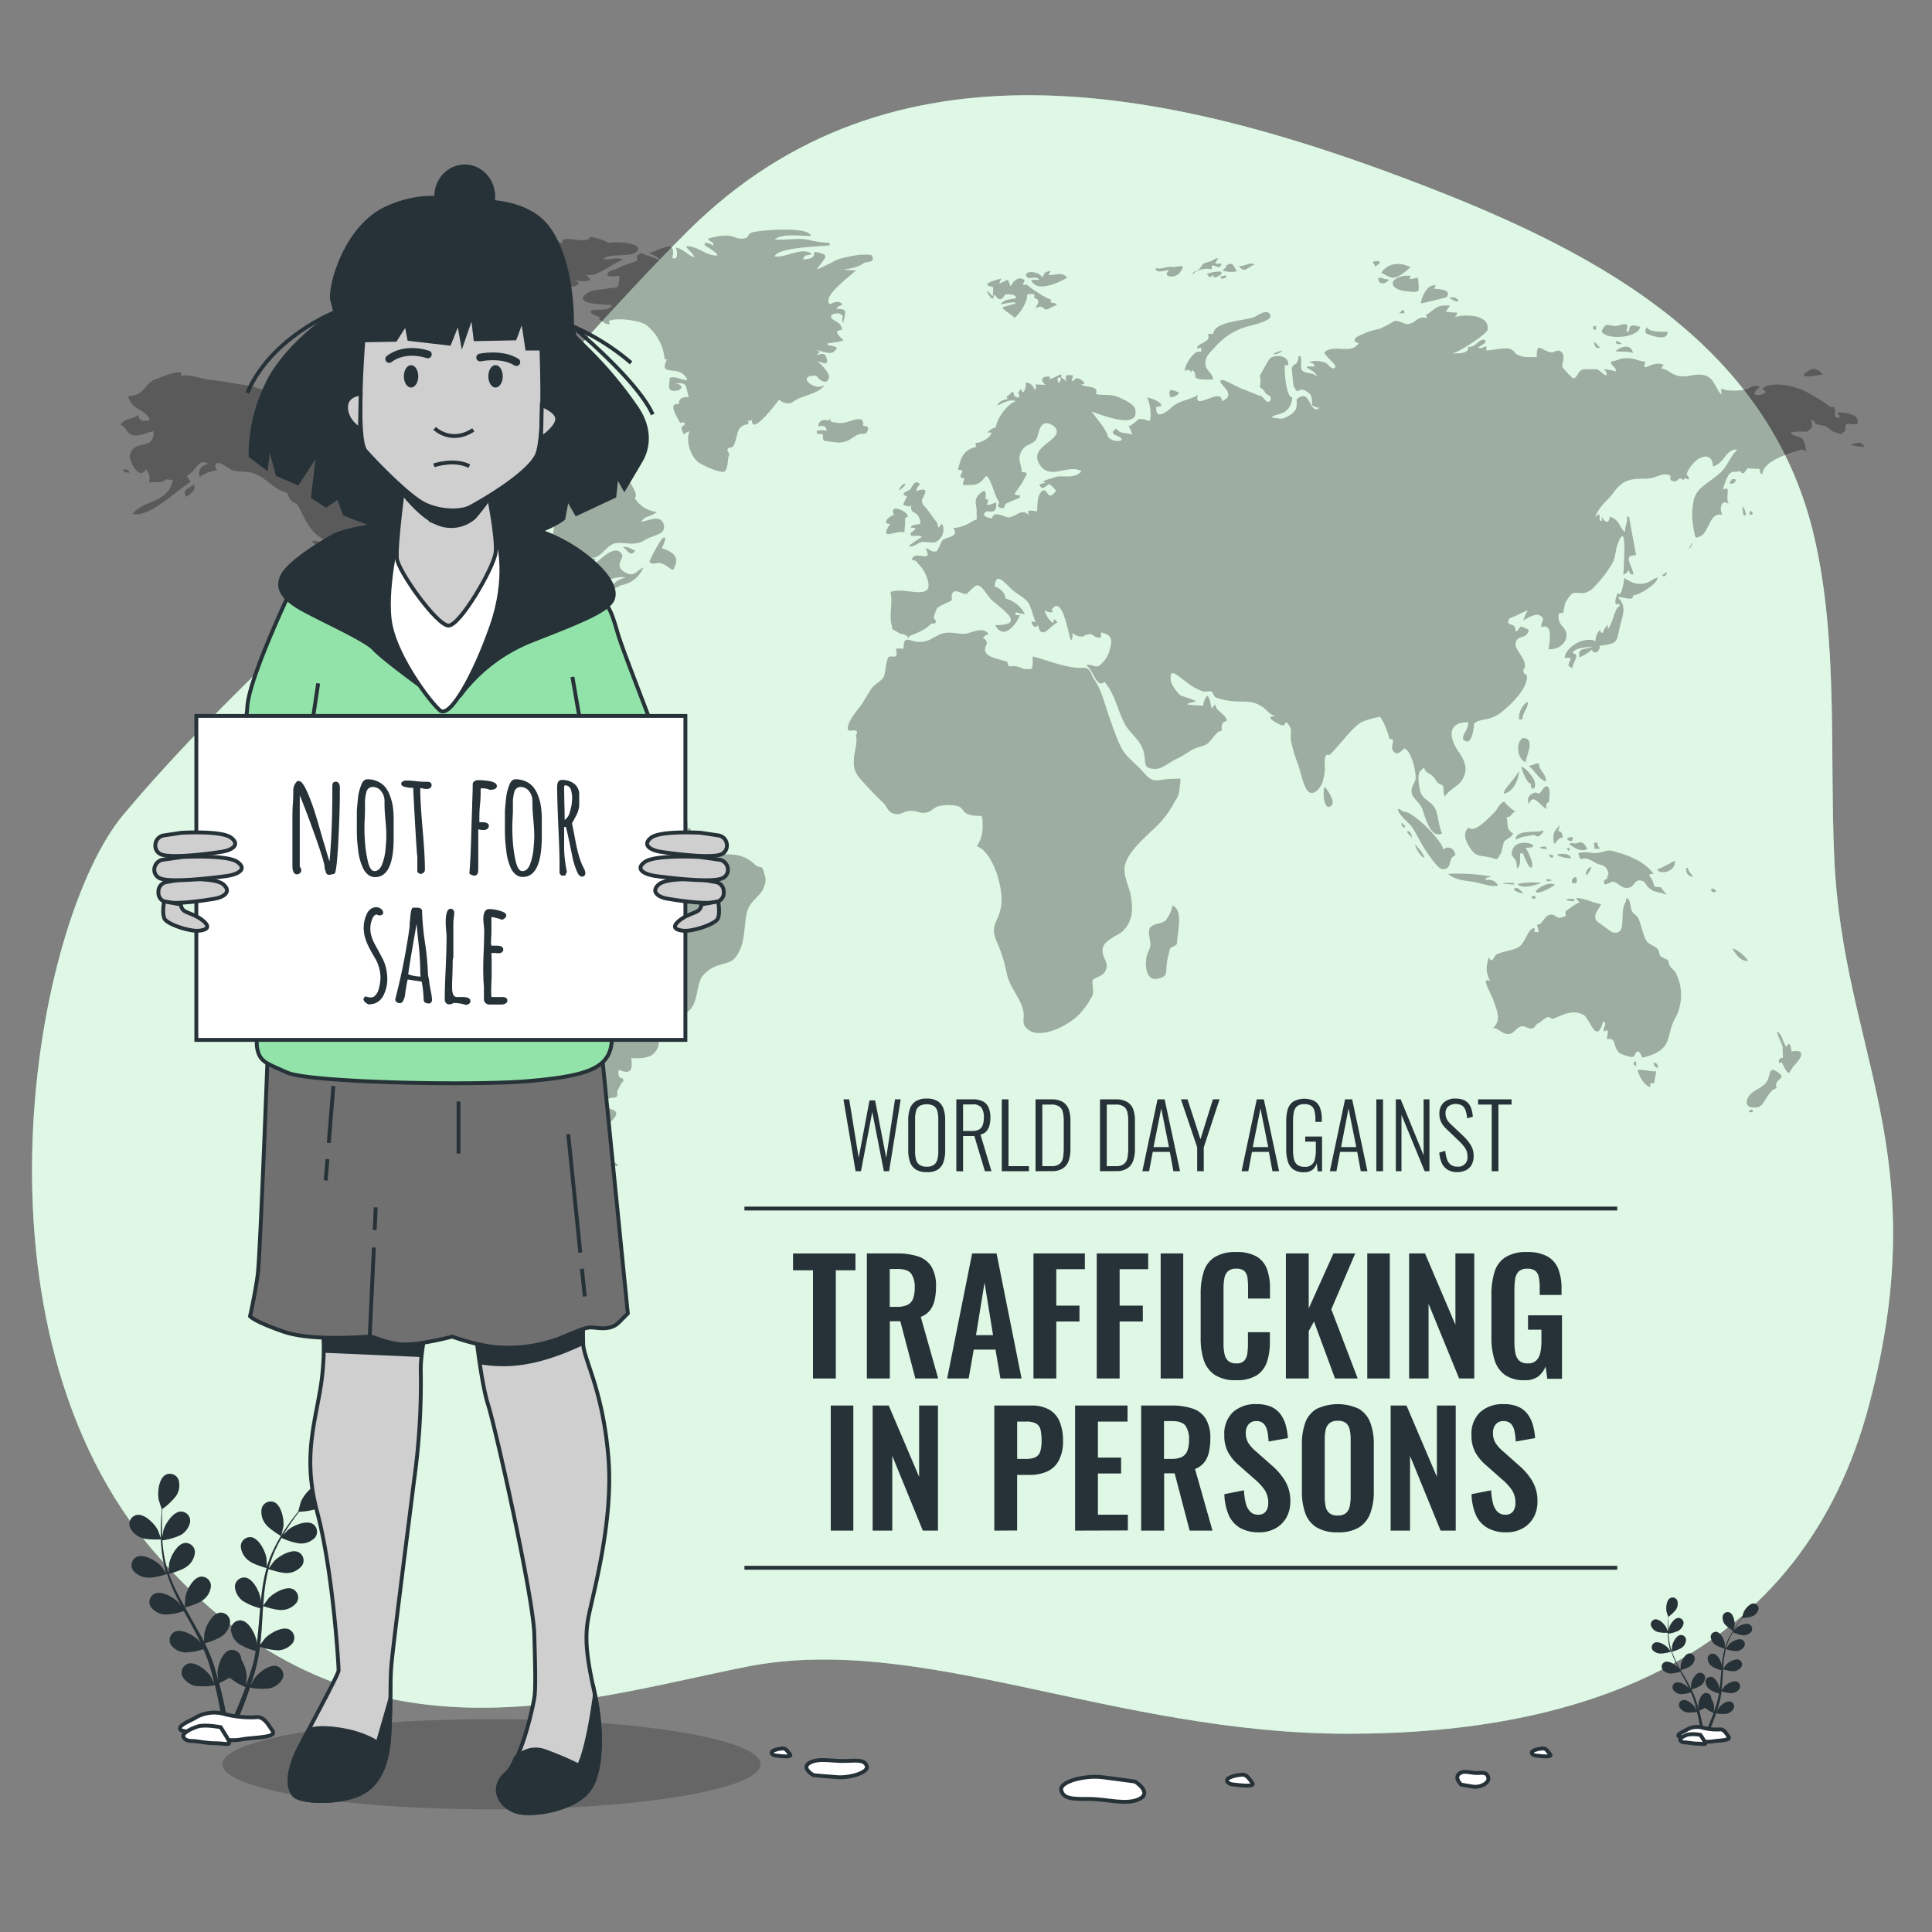 <svg xmlns="http://www.w3.org/2000/svg" viewBox="0 0 500 500"><rect x="0" y="0" width="500" height="500" fill="#808080" stroke="none"/><g id="background-simple"><path d="M469.63,139.38c-11.84-51.92-59.25-75.49-105-92.82-62.7-23.75-133.87-39-186.38,13-19.15,19-36.55,39.86-55.32,59.12q-9.63,9.88-19.44,19.57c-24,23.7-49.81,46.63-71.52,72.54C8.62,238.62-10.21,344,40.24,402s107.67,38.4,152.84,29.37S288,448.69,348.94,448.69s117.45-19.58,134.77-85.08-6.78-91.1-9-141.55C473.49,195.58,475.74,166.21,469.63,139.38Z" style="fill:#92E3A9"></path><path d="M469.63,139.38c-11.84-51.92-59.25-75.49-105-92.82-62.7-23.75-133.87-39-186.38,13-19.15,19-36.55,39.86-55.32,59.12q-9.63,9.88-19.44,19.57c-24,23.7-49.81,46.63-71.52,72.54C8.62,238.62-10.21,344,40.24,402s107.67,38.4,152.84,29.37S288,448.69,348.94,448.69s117.45-19.58,134.77-85.08-6.78-91.1-9-141.55C473.49,195.58,475.74,166.21,469.63,139.38Z" style="fill:#fff;opacity:0.7"></path></g><g id="Map"><g style="opacity:0.3"><path d="M140.76,117.42c4.22-3.09.81,5.19,0,0Zm-3.42.3a1.43,1.43,0,0,0,1.59-1.73C138.54,116.2,135.42,117.72,137.34,117.72Zm6.84-25.31a6.93,6.93,0,0,1,2.5-1.17c-1.59-1.63-3.76-1.33-5.79-1.3C140.91,92.11,142.24,93,144.18,92.41ZM342.87,203.64c-.74,1-.22,6.77,1.74,4.8C345.72,207.36,343.24,204.07,342.87,203.64Zm81,73.5c.48,1.71,1.72,3.75,3.18,4.19a1.52,1.52,0,0,0,0-1h1.09c.06-1.45.43-1.75.43-3.12-1,.31-4.81-.85-4.7-.08Zm4.07-2.07a1.4,1.4,0,0,0,1.13,1.34c0-1.1-.43-1.34-1.13-1.34C428,275.15,428,275.07,428,275.07Zm-4.79-.37c-.72.39-.26,1,.26,1.22,0-.12.16-1.4-.26-1.22C423.05,274.74,423.23,274.66,423.16,274.7Zm31.49,11.86c2.12,0,2.62-4.37,5.2-4.94-1.13-2.61,3.14-2.2.07-4.25-2.44-1.61-1.46,1.14-2.91,2.89-1.27,1.56-3.67,1.95-4.6,3.76-.7,1.4-.48,2.93,2.24,2.54Zm-1.65.71a2.45,2.45,0,0,0-.46.55h1.06c0-.38,0-1-.6-.55C452.91,287.36,453.1,287.19,453,287.27Zm8.36-16.15c0,.71.06,2.56.06,2.73,0-.17-1-.08-1.06.77,0,1.1.76-.08.93.61,0-.08,1.07,2.6,1.7,2.4.24-.08.87-1.38,1.26-1.79,2-2,3.31-4.47-.65-3.7,0-1.18-.46-3-1.2-1.22-.82-.57-.93-2.42-1.87-3.46C458.77,265.51,461.36,270.39,461.36,271.12Zm-13-25.65c1,1.69,1.87,3.07,4,3.31C452.17,247.76,449.19,245.43,448.34,245.47Zm-42.4-12.88c-1.66.32.85.71,1.44.65v-.57C407,232.63,405.44,232.63,405.94,232.59Zm14.85.73c-2,2.67.69,9.2-3.68,7.89,0,0-4-2.82-4.07-3.05-.76-1.81.8-2.76,1.3-4.19-2.22-.32-4.38-1.57-6.51-1.57.42.41.37.72,1.13,1.21-.39-.27-2.63,1.38-3.22,1.79-1.78,1.24,1,1.48-2,2.11-1,.2-1.42-1.3-3-.65-1.32.53-1.48,2.46-3,2.46.22.53.28,1.39.54,1.89h-1.15v-1c-1.74-.1-2.33,4-4.31,5-1.5.8-3.81,1-5.45,1.75-.73.29-1.21,2.89-2.06.71-.72,2.42-.88,3.85.34,6.23-2.63-1.3.22,3.15.75,4.74,1.11,3.22,2.19,5.31,0,7.41,1.51,0,2.4,1.85,4.34,1.5,1.11-.16,1.67-1.63,2.91-1.91,1-.28,2,.77,2.84.53s.91-1.06,1.65-1.39,1.48-1.17,2.27-1.54c.56-.27,1,.63,1.7.37,2.35-1,5-2.49,7.77-.9,1.65,1,3.24,7.89,5,1.67,1.26.46-.05,1.42.13,2.6,1.56-1,1,.41.85,1.95,2.56-.53,1.41,1.94,3.29,3.63a13.9,13.9,0,0,0,3,1c1.29,0,.89-1.4,1.7-1.44s.83,1.69,1.37,1.56c2.62-.61,5.38-1.7,6.34-4.39.63-1.75.78-3.56,1.78-5.43a12.6,12.6,0,0,0,.51-11.7c-.4-.94-.94-1.22-1.57-1.95-.42-.51-.42-1.43-.72-1.81a11,11,0,0,1-1.77-.88c-.43-.45-.39-1.52-.85-2-.63-.65-2.19-1.14-2.67-1.79-1.18-1.61-1.51-4.76-2.4-6.31-.28-.49-1.09-.85-1.52-1.59-.5-.89-.24-3.09-1.44-3.41A5.31,5.31,0,0,0,420.79,233.32Zm22.1-2.83c.37.63.78.43,1.26.23-.24-.72-1.65-1.14-1.26-.23C442.94,230.59,442.85,230.43,442.89,230.49Zm-6.44-4.86c0,.61,1.28,1.39,1.63,1.3-.31-.89-1.26-1.44-1.26-2.3a1.12,1.12,0,0,0-.51.06A2.86,2.86,0,0,1,436.45,225.63Zm-7.58-.85c.15,1.85,5,.93,4.53-2-.24,0-4.53,2.65-4.53,2C428.89,225,428.87,224.65,428.87,224.78Zm-22,3.62c0,.28,1.88.61,1-1.38A1.05,1.05,0,0,0,406.85,228.4Zm-6.77-.88c.13.76.85.59,1.44.31C401,227.34,400.76,227.69,400.08,227.52Zm11.11-2.89a2.2,2.2,0,0,0-.79,1.61C410.4,227.42,412.88,223.39,411.19,224.63Zm-1.84-2.31c1.2-.6,2.71.56,3.88,1.15,1,.51,1.94.21,2.62,1.53.93,1.77-.12,1.3.08,2.32.05.26-1.3.22-.72,1.4.26.55,1.77-.69,2.29-.55,1.64.51,2.29,2.14,4.34,1.45,1.26-.41,1.21-2.4,3.28-1.59.81.33,1,1.42,1.72,1.87,1.38.9.7.61,2.59,1.1,2.84.71,1.9.94.5-1.22-.21-.33-1.59-.14-1.83-.37a11,11,0,0,0-.6-1.85c-.05-.22-1.77-1.6.45-1.38a12.67,12.67,0,0,0-3.48-3.13,21.86,21.86,0,0,0-5.57-2.34c-3-1.08-2.86-.43-5.27,0-1.49.28-3.12-.51-5.21.08.22.89.54,1.75.93,1.53ZM398.9,219.2c-1.15.29,1,.59,1.44.51C400.34,218.88,399.53,219.08,398.9,219.2Zm13.61-1.1a7.47,7.47,0,0,1,.13,1.55H414c-.2-.69-.56-.37-.56-1.55h-.88C412.52,218.2,412.84,218.06,412.51,218.1Zm-5.53.08a1,1,0,0,0-.85.31c1.37.88,2.84,2.14,4.66,1.22C409.27,216.64,408.36,218.77,407,218.18Zm-.32-.48c1.8-2-3.08-.66,0,0C406.87,217.45,406.55,217.68,406.66,217.7Zm-1.33,1.79c.48.24.69,1.58.89-.12C405.56,219.49,405.48,219.55,405.33,219.49ZM403,221.15c0,.53,2.76,1,3.55,1C406.37,220.54,403.22,221,403,221.15Zm-1.05.21-1.07-.27c.63,1.69,1.35.45,1.07.27S402,221.42,401.93,221.36Zm1.63-7.85c-.95,1.42-1.61,1.62-1.54,3.66.13,2.87.78-.61,2.33-.35.1-.95-.35-1.79-1.13-1.73a4.72,4.72,0,0,0,.34-1.58C403.43,213.71,403.56,213.65,403.56,213.51Zm-12.35,7.73s1.34,1.87,1.18,1.66a15,15,0,0,0,.26,1.88c.94-.7.72-2.77.72-3.91h.79c.1.47,1.52,4,2.08,3.68,1-.48-.85-4.33-1.43-5.15C400.9,219.4,391.21,215.5,391.21,221.24Zm7.61-6.15c-1,.41-6.84-.45-6.56,2.24,1.9-1,2.42-.77,4.46-1.22.62-.16.83.63,1.59.28.4-.2,1.94-1.95.51-1.3Zm-1.37,15.55c0,1.26,4.44-1.14,4.92-1.67C400.64,228,397.75,230.06,397.45,230.64Zm-.53,1.22c-.54.08-.67.3-.39.73h.78c.07-.37.05-.9-.39-.73C396.73,231.94,397,231.81,396.92,231.86Zm-4.14-3c1.14,1.26,4.73.22,6-.39C397.77,228.32,393.28,228.32,392.78,228.91Zm-.46.93c-1.65.55,1.36,1.45,1.9,1.41-.22-.29-1.33-1.53-1.9-1.41ZM389,228.6c-.94.08,2.37.31,3,.31-.21.06-.24-.07-.13-.39a14,14,0,0,0-2.91.08Zm-14.25-2.44c1.49,1.3,3.62,1.69,6.19,2,2,.25,4.57,1.41,6.75,1.06a2.66,2.66,0,0,0-3.27-1.4c.09-1,.76-.53,1.44-1A50.66,50.66,0,0,0,374.77,226.16Zm-4-2.09c-.27.67-.09,1,0,0Zm9.34-9.85c-1.74,1.34-.64,3.76.33,5.18,1.43,2.14,2,1.92,4.74,2.41s1.87,1.3,3.42-1.22a20.9,20.9,0,0,1,.65-2.69c.4-.73,1.9-1.06,2.36-2.16-1.73-1.24-1.25-1.56-1.64-4.31,1.33.08.92-.9,2.23-1.4a12.69,12.69,0,0,1-2.88-2.55c-1,.09-1.79,2-2.61,2.83C384.88,212.08,381.72,215.56,380.09,214.22Zm-13.87,4.27c.08,1,1.52,3.32,2.37,3.52-.18-1.3-2.37-3.42-2.37-3.52C366.24,218.71,366.22,218.35,366.22,218.49Zm-2.1-3.19c.33.69,1,.89,1.25,1.6a1.81,1.81,0,0,0-1.05-1.89C364.08,215.7,364.3,215.36,364.12,215.3Zm-1-1.9c0-.22-.4-.83-.4-.18a.86.86,0,0,0,.79.94C363.69,213.79,363.56,213.55,363.13,213.4Zm.47-3.31c-.74,0-1.15-.82-1.85-.71.31,1.68,2.73,3.35,3.55,4.49,1.28,1.73,2.33,4.29,3.68,6.23.92,1.28,3.11,4.8,4.34,4.82,2.74.08,1.19-2.83,3.35-3.56-.24-1.87-1.81-2.57-3.16-1.51-.15-2.13-7.32-9.44-9.91-9.76C363.49,210.09,363.89,210.13,363.6,210.09Zm34-5c-1.43.16-2.67,1.22-1.91,3,1.15-3.05,2.83.45,4.66,1.33-.65-1.53.52-1.86.54-1.9,0-.28.57-4-.6-4s-1.38,2.57-2.69,1.59C397.38,205.12,397.68,205.16,397.59,205.08Zm-3.89-6.71c0,.53,1.48,4.64,2.57,4.41-.55,1.35,1.41,2.26.93-.36-.23-1.12-2.39-3.85-3.5-4C393.68,198.57,393.78,198.41,393.7,198.37Zm1.91-.2c1.64,1.26,2.73,3.68,4.51,4.06,0-2.21-1.87-2.72-1.87-4.7-1.07,0-1.61.64-2.64.64C395.81,198.33,395.81,198.17,395.61,198.17Zm-2.5,1.3c-1,2.07-3.49,4.15-4,5.86,2.18,0,4-3.48,4-5.86C393.07,199.57,393.11,199.71,393.11,199.47Zm1-8.49c-1.95,1.16-1.46,5.52.76,6.29C394.79,195.89,397.6,191,394.13,191Zm1.27-9.13c0-.69-2.61,1.65-2.22,4.31H394C394,184.37,395.4,183.5,395.4,181.85ZM429,149.48c-1.32.27-2.17,1.45-3.89,1.59-1.88.16-2.75-.25-4.73-1.47-.08.65-.85,5.6-1.65,3.79-.35.67-1.53,3.8.39,2.8v.74c-1.16.22-1.72,4.33-3,5.94,0-.45,0-.7,0-1.16a4.48,4.48,0,0,0-1.32,2.15c-.29-.44-.77.33-.59-.93a3.86,3.86,0,0,0-1.29,3c-2.63-1.26-7.53,1.14-8,4.31.5,0,1.2,0,1.52,0,0,1.41-1.41,2,.53,2.65,0-1.49,2.17-3.62,0-3.83.46-1.5,3.74-1.5,5.12-1.77-1.49,1-3.9,0-3.34,2.83a11.06,11.06,0,0,0,3.22-2c.6,1.54,2.29.34,2-1,5.19-.65,4.22-.94,5.45-5.72.69-2.64,1.5-4.72-.77-6.79,1.53-.33,4.1,1.26,4-.59,1.13.26,6.31-2.89,6.31-4.48C428.85,149.48,429,149.56,429,149.48Zm2.44-1.38c-.56.1-.83.53-1.33.81.81.53,1,0,1.33-.81C431.29,148.12,431.28,148.38,431.39,148.1Zm6.43-7.73A6.49,6.49,0,0,1,437,142,1.42,1.42,0,0,0,437.82,140.37Zm15.72-7.61c-.13,0-.37-.73-.72-.43a2.55,2.55,0,0,0-.08.83C453,133.23,453.8,133.33,453.54,132.76Zm-1.78.22c-.26-.81-.18-1.32-.86-1.89,0,.77.14,1.44.2,2.2.46.14.79.16.66-.31C451.73,132.88,451.8,133.08,451.76,133Zm-3.43-7.85c.49,0,.83-.65.86-1-1.14-.49-1.25.29-1.7,1A2,2,0,0,0,448.33,125.13Zm30.38-10.07a13.48,13.48,0,0,0,3.75.57c-.94-2-3-.47-3.75-.57C478.91,115.08,478.6,115,478.71,115.06ZM467.08,97.32c1.42.35,3.18-.35,4.65-.35a3.36,3.36,0,0,0-2.58-1.52c-.36,0-3.18,1.56-2.07,1.87ZM426,86.26c1.29.56,5.56,2.27,5.56-.38-1.83-.1-4.62.19-5.38-1.22-.13.15-.59,1.41-.18,1.6C426.06,86.28,425.88,86.19,426,86.26Zm-7.9,4.63c1.59.27,3-.09,4.53.5C422.1,88.93,419.63,89.56,418.09,90.89Zm1.31-1.82c.87,0-.73-.82-1.23-.8C418.17,89.15,418.7,89.07,419.4,89.07Zm-4.92-3.26c1.43,2.29,9.46,1.67,10-1.22-1.28-.26-2.88-1.11-2.88,1.19a2.15,2.15,0,0,0-.8,0c1.39-3.19-1.65-1.37-2.66-1.4C416.09,84.31,415.58,83.22,414.48,85.81Zm-1.38-.58a1.16,1.16,0,0,1,0-.86c-1.46-.23-.72,1.46,0,.86C413.08,85.14,413,85.34,413.1,85.23Zm-.72,3.12c.44,1.18.39,1.89,1.7,1.69A9.06,9.06,0,0,0,412.38,88.35Zm-35-10.63a1.67,1.67,0,0,0-2.22-.57c.19.23,2.54,1.44,2.22.57Zm-15.31,3.39a4.06,4.06,0,0,1,1.39,0C363.3,79.29,362.6,80.73,362.08,81.11Zm5.71-2.6c.26,0,6.5-1.47,6.64-1.66,1.54-2.22-3.07-2-3.42-2.17.32-.35.45-.36.54-.8C368.83,73.36,367.5,78.51,367.79,78.51Zm-4.19-7.15c-4.59.73-3.94,3.57.28,4,3.19.33,3.42.41,3.25-1.69-.2-2.86,0-1.45-2.42-1.45a1.74,1.74,0,0,0,.33-.85C364.54,71.36,364.08,71.35,363.6,71.36Zm-4,.28c1.83,1.07,4.4-1.73,5.46-2.46-2.39-1.26-5.66-1.4-7.57,1.37a11.66,11.66,0,0,0,2.11,1.09C359.73,71.7,359.58,71.59,359.64,71.64Zm-.52.65c-.87,0-1.5-.55-2.4-.36C356.83,74.87,360.32,72.29,359.12,72.29Zm-2.7-4.71c-2,0-.44.91-.59,1.16C355.44,69.46,358.38,67.58,356.42,67.58Zm-51.29,33.93c-1.15-.22-3.05-1.7-2.22,1.3.74,0,2.09-.42,2.22-1.3C305.06,101.5,305.11,101.6,305.13,101.51ZM310.19,91c-1.16-.12-3.56,3.23-3.56,5,.68-.16,1.14-.64,1.53.28a.45.45,0,0,0,.26-.57c1.5.83.46,1.77,1.28,2.17,1.05.51,3.08.32,4.25.32-.15-1.76-1.92-2.32-2-3.94-.15-2,1.38-3.19,2.49-4.42a17,17,0,0,1,8.93-5.49c1.13-.31,5.9-1.4,5.4-2.75-.74-2-3.49.25-4.47.57C321.88,83,314,83.26,314,86.46a4.35,4.35,0,0,0-1.44,0c1.22,2.31-3.09,2.23-2.7,3.78.44-.1.57-.29,1.05-.23-.24.69.41,1.11-.67,1Zm19.79.65a3.05,3.05,0,0,0,1.89-.87C332.42,90.48,328.33,91.68,330,91.68Zm-9.39-22.94c1.48,2.45,2.47.13,4.14-.21C323.2,67.57,322,69.27,320.59,68.74Zm-3.22,0c0,.85-.54.6-.93,1.31a7,7,0,0,0,3.69.18C319,68.71,319.15,67.6,317.37,68.74Zm-.46,2.62a3.5,3.5,0,0,1-1.06.21c.19,1,.78.44,1.52.29-.07-.4,0-.62-.46-.5Zm-4.61-.44c.61.58.71,1.48,1.65.14,0,1.62,1.9.1,2.16-.14a1.27,1.27,0,0,0-.07-.58A8.72,8.72,0,0,0,312.3,70.92Zm-3.75.14a5.54,5.54,0,0,1,5.07-1.31c-.39-2.6,2.16.92,2.49-1.51a8.17,8.17,0,0,1-1.64,0c.22-.35.64-1.19.79-1.37-.9,0-1.5.63-2,.8a13,13,0,0,0-1.77.57c-.48.33-.65,1.06-1.32,1.59C309.27,70.56,308.83,70,308.55,71.06Zm-5.25-2c-1.94,0-2.43.75-4.27.36.09,1.55,2.51.5,3.62.5-2.29,1.84,1.57,2.29,2.7.66C307.16,68,305.44,69.11,303.3,69.11Zm-37.67,2.46c.43,1.19,2.81-.41,3.27.94-.64,0-1.31,0-2,0,1.2,3.67,7.76.39,9.28-.58-1.48-1.8-3.55-.31-4.86-.74.24-.53.57-.43.46-1.07-1.56.67-1.15.09-2.06,1.81-.57-1.65-4.8-2-4.12-.36C265.67,71.7,265.56,71.41,265.63,71.57ZM263,77.06c0,.4-3.52.17-3.94,1.74.85-.2,3.51-.87,3.86-.36-.53.38-3.4.89-3.44,1.16-.07.49,2.5,1.86,3.06,2.67,1.7-1.41,3.32-4.16,3.32-6.11a6.51,6.51,0,0,1,1.87,0c-.22,1.76.18.51.87,1.52.5.75-.54,1.38-.54,2.14,1.82-1.24,2,.41,2.7.29s2-1,2.76-1.16c-.8-1.16-1.61.17-1.61-1.52-.78.11-6-3.32-6.16-3.84a1.1,1.1,0,0,1-1.05,0,7.57,7.57,0,0,0,.48-1.15c-2-1-2,.16-3,.44.44-.14-.7,1.22-.83,1.26.29-.11-.5-1.71-.63-1.75a13.43,13.43,0,0,1-2.16,1c.25-.45.37-.92.59-1.3-1.17.27-6.07,1.57-2.17,2.17a11.07,11.07,0,0,1-.07,2.39c-.72-.4-.63-1.09-1.52-1.31.36.78,1.76,3.32,1.76,1,.83.08.89,1.45,2.05,1,.46-.16.72-1.1,1.17-1.15.05,0,2.46-.25,2.59.86C263,77.12,263,76.81,263,77.06Zm162.66,46.83c3.3,0,3.85-1.55,6.12-1,1.26.26-.24,1.22,1.06,1.59,1.87.49,1.26-1.55,2.88-.17.13-1,.71-.2,1.45-.28-.41-1.81-1-.2-.39-2.1a10.17,10.17,0,0,1,2.59-3.07c2.12-1.3,3.92-.79,3.92,1.85,2.86-.59,3.58-4.88,6.3-4.29-1.81,1.63-2.44,4.19-4.45,6-2.56,2.32-5.79,3.6-6.7,6.63a17.7,17.7,0,0,0-.2,7.37c.54,2.79.26,3.23,2.14,2.14s2.19-6.19,5.35-5.29c-.85-1.77-.21-4.17,1.62-2.89-.59-1.45-.09-2.79-.25-3.69-.11-.44-.87-.12-1.19,0a13.5,13.5,0,0,1,1.52-3.9c1.09-1.1,1.22-.47,2.59-.81.74-.17.46.56,1,.52.68-.06.87-1.28,1.44-1.32a16.06,16.06,0,0,0,2.09.14c1.65-.2.3,1.1,1.59,1.39,0-3.44,7.43-5.56,9.54-6.23,1.91-.59,2.11,1.85,1.45-1.3-.6-2.81-1.91-1.69-3.56-2.89-.94-.77,3.91-.59,3.89-.57,1.4-.62,1.85-1.46,1.18-3,1-.07,1.13,1,1.44,1.09a21.61,21.61,0,0,1,2.5.57c1.33.69,1,1.14,2.7,1.58,2.33.66.54.45,1.77-.08,1-.4.21-1.5.8-2.07s4.07,1.13,2.63-1.68c-.52-1-4.18-1.69-5.07-1.29.81.61,1,2-.33,1-.49-.38.2-1.83-.43-2.4-.33-.29-1,0-1.24-.31a21.71,21.71,0,0,0-2.4-1.67c-1.37-.8-2.24-1.35-3.68-2.13-3-1.58-9.34-2.8-11.24-.66,3.31,1.48-5.2,2.8-.67-.43-1.37-1.13-2.52.41-3.88.63-1.67.24-4.59.46-6.05-.34a9.31,9.31,0,0,0,0,1.67c-2.09-2.55-2-5.5-6.31-5.22-1.61.11-3.16.67-4.8.31-2.13-.49-2.54-1.67-4.4-1.9.38-.52-.32-.32.64-.86-2.79-1.73-6,2.62-4.79-.94-1.38,0-2.79-.84-4.25-.87-2.77-.06-2.13.43-4.68.87,0,1.25,1.32,1.18,1.32,2.53a15.54,15.54,0,0,0-3.09-.54c.24.37.89.93.65,1.55-1.26-.26-1.5-1.33-2.69-1.57.06,0-3.12,0-3.29,0-1.72.5-1.42,2.35-2.75,2.35A26.83,26.83,0,0,1,404.35,95c-.22-.63.72-2.68,0-3.62-1.13-1.47-2.05.12-3.21-.22-2.61-.75-3.43-2.7-3.43,1.24-2,0-3.18.24-5-.59-.66-.3-1.05-1.28-1.88-1.51-1.59-.45-4.44.39-6.16.39V89.58c-.61.21-1.59.88-2.15.28.15,0,2.94-1.5,1.65-1.87-1.46-.43-2.27,2.09-4.2,1.74.28,1.89-2.6,1.73-4.16,1.73,1.67-.17,9-5.08,9.16-6.07.7-4.36-6.79-4-8.49-3.27.33-.45.59-.54.59-1.22a25.37,25.37,0,0,1-2.89-.22,9.74,9.74,0,0,1,1.13-1.58c-3.81-.33-3.95,1.12-6.32,2.45a1.17,1.17,0,0,1,.33.78c-2.61-.67-2.81,1.29-5,1.55-.8.08-2.24-1-3.42-.81a35.94,35.94,0,0,1-3.76,2,25,25,0,0,0-3.32.92c-.43.19-2.74,1.08-3,1.5-1.09,1.78,2,.58.09,2.13-2.11,1.7-6-.49-8.19,1.59.57,1.5,4.38,3.94,2.24,4.12-.61,0-1.41-1.23-1.78-1.36a6.57,6.57,0,0,0-4.4-.31c.61.33,1.39.26,1.39,1.24-4.9-.35.79.89.57,2.6-.79-1.35-2.9-.47-3.86-1.8-.34-.46.05-2.76-.34-3.62a.55.55,0,0,1-.53.14c0,2.68-1.45,1.6-1.7,3.18,0,0,.4,4.44.5,4.6,1.4,2.52,1,.25,2.73,1,2.13.92,2,2.15,2,3.68,0,.55,1.66.84,1.92.88-2.74,2-2.18-5.52-5.9-2.19a8,8,0,0,1-.15,2.47,4.09,4.09,0,0,1-1.79,1.7c-2,1.24-2,.73-4.51.54.55-.9,2.62-.74,3.68-1.73a4.69,4.69,0,0,0,1.63-3.52c-1.52.14-2.06-6.46-1.91-8.31h.85c.45-2.42-3.16-3-4.73-1.74-.21.18-2.7,4.61-2.76,4.81.43-1.31.45,3.14.08,2.34.33.77,1,.58,1.44,1.64.29.69,1.7.66,1.44,1.74-.44,1.89-2.16-.69-2.24-.72-1.92-.57-3.4-1.35-5.25-2-1-.35-4.44-2.34-5-2.24-2.42.41,4.57,3.47-.11,5.5,0-4-7.62,2.92-6.21-1.66-2,1.3-4.31,1.35-6.35,2.85-.35.26-4.73,4.68-4.43.22,3.32.12-.56-2.34-2.44-2.34.83.91,1.42,5.5.59,6.06a5.42,5.42,0,0,0-2.57-.54c-.48.11-1.82,1.76-2.76,1.85a5.51,5.51,0,0,1,.93,2.25c-1.35-.77-3,0-4.07-1.6-2.72,1.6,1.37,1.81,1.37,2.74,0,.74-2.06.39-2.22.29-2-1.06-1-.8-1.93-2.44-.76-1.44-2.38-3.25-3.6-5,1.09.23,12.61,5.25,11.24-.65-.33-1.41-3.46-2.73-4.66-3.21-1.89-.78-4.7-.22-5.53-.78,1-2.21-2.92-1.5-3.81-2.41,1.48,0,.72-.75,0-1.19-1.91-1.11-1.13.29-2.48.29a8.82,8.82,0,0,0,.4-1.42,5,5,0,0,0-1.81,0c0,.74-.09,1.13,0,1.78-.33-.9-.63-.73-1.27-1.38-.24,1.59-.89,2.26-.89.22a2.7,2.7,0,0,1,.94,0v-.93c-.55.09-4.12,2.18-2.83.65-2.75-.31-2.51,1.34-1.05,2.24-.8-.35-1.85,0-2.68-.36,0,.83.13,1.06-.41,1.53a2.28,2.28,0,0,0-2.29-1.89c.37,1.45-.87,3.69-1.11,1.59-1.61,1.77-.11.51-.67,2.39-1.35-.6-1-.18-1.44-1.67-.55.22-.87.87-1.72,1.31.24.47.2.25.2.72a3,3,0,0,0-2.62,1.58c1.37-.47,3.38-1.88,4.84-1.07-1.94.48-4.8,4.12-5.18,6.73a4.52,4.52,0,0,0-2.18,1.35h1.06c-.15,1.43-3.15,2.85-4.07,2.63a2,2,0,0,0,.13,1.08c-3.57.81-4,3.09-4.73,5.94,2.95-.1-1.06,2,1.64,2.19-.06.82-.42.94-.33,1.71,2.9,0,4,.37,5.92-2.32,1.27.25,2.23,5.25,3.36,6.66.31.4-.72,1.12.09,1.44,1.89.81,1.07-.69,1.87-1a33.6,33.6,0,0,1,3.42-1.42,1,1,0,0,0,0-.73c-.7.08-.91.06-1.31-.29.4-.71,2.11-3,2.24-3.42.42-1.2,2-2.23-.39-2.23,0-1.92-1.5-3.71.31-6,.91-1.18,2.59-1.24,3.42-2.46.56-.79.58-3.08,1.87-4,1-.69,3.29.47,3.46,1.78.39,2.8-7.86,4.37-4.07,9.21,2.66,3.4,7.32-.73,10.45,1.24-1.74,2-4.24,1.1-6.31,1.39a35.45,35.45,0,0,0-3.7,1.22c.3.12.52.28.8.4a4.89,4.89,0,0,0-1.65.45c.72,2.08,2.09-.32,2.57-.08.91.49,1,1,1.78,1.61-2.26,3.15-2.11-.53-3.42,0-1.59.63-1.48,4.41-1.52,5.35-1.35,0-3.09-.82-2,1.22-2-2.28-3.16.16-5.4.39-.76.06-4-2-4.23.26a4.11,4.11,0,0,1-2.15-.79c.24-2.51,3.5,1,3.17-3.4a7.18,7.18,0,0,1-2.37.73,8,8,0,0,1,.39-1.55.83.83,0,0,1-.78,0c.3-2.36-.26-2.78-1.92-.91-1.17,1.3-.32,2.71-.37,4-.13,3.25.74,1.46-1.56,2.93a10.06,10.06,0,0,1-4.51,1.5c1.68,2.38-1.59,2.14-2.83,3.18-.13.1-1.14,2.68-1.51,2.8-1.24.43-2-.81-2.81-.73,1.92,3.64-1.89,1.1-3,2.08-1.38,1.18.37.77.82,1.48.64,1,1.4,1.4,2.07,2.91,3.73,8.2-5.33,3.13-9,4.84.7,2.63-.33,5.7.26,8.24.54,2.28-.17.88,1.65,2.16,1.14.81,1.74,0,2.83,1.52.24-.3.2-.44-.13-.42,1.88-.74,4.23-1.59,5.73-3.12.61-.63.91.17,1.37-.54.27-.43-.56-1.14-.52-1.19a15.75,15.75,0,0,1,.85-2.4c.61-.81,3.27-1.66,3.73-2.09s-.38-1.57.62-2.24c.83-.57,2.34.71,3.27.53.35,0,2.09-2.36,3-2.2,1.28.25,2.55,2.91,3.61,3.85,3.18,2.72,8.8,6.45.87,6.45,2.12,4.09,5.47-.17,6.38-2.59h-1.13a4,4,0,0,1,.05-.77,11.82,11.82,0,0,0,2.39.51,8,8,0,0,0-5.07-4.05c.2-1.36-1.85-3.07-2.77-3,.27-4.56,2.94-.51,5,1.12,1.39,1.12,3.2,1.89,4,3.46.48,1,1.14,3.58,1.64,4.63a1.81,1.81,0,0,0-1.18-.2c.43,1.24,1,1.83,1.78.86.79,4.47,3.49-.33,5-.59-.24-.47-.56-.86-1.06-.86a1.07,1.07,0,0,1,0,.86c-.77,0-2.4-2.67-2.16-3.24.79.49,1.24.77,2.11.35a.44.44,0,0,0-.46-.35c3-4.82,4.62,7.69,5.08,7.69s.41-1.63.41-1.85c1.15,1.12,2.07.9,3,1-.94-.14,1.52-.69,1.47-.69.94,0,1.36,1.26,2.9.85a8.83,8.83,0,0,1,0-1.26c2.88.65,3.11,1.75,2.05,5.13a7.4,7.4,0,0,1-2.62,3.54c-1.13.52-2.19-.74-3.24-.13,1.64.86,2.79,6.29,4.66,4.2,2.79,3.21,3.48,7.6,5.31,11,1.16,2.12,3.55,3.78,4.54,6.23,1.35,3.29-.44,5.29,3.35,5.37,1.7,0,3.72-1.79,5.4-2.57,1.92-.85,2.87-1.75,4.4-2.52,2-1,3.17-.57,4.53-2.32.65-.77,2-2.76,2.83-2.38,0-2,0-2.11,1.39-2.74-.15-1-1.65-2.08-2.31-2.69-1.19-1.12,0-2.28-1.7-.43-.19-.87-.43-2.78-1.06-3.31a3.49,3.49,0,0,0-1.05,2.6c-2.63-.24-6.73-.14-1.91-1.1-.07-.32-3.77-1.46-4-1.58a9.86,9.86,0,0,1-2.48-3.54c-.5-3.34,1-2.24,2.75-.86,2.22,1.67,3,2.44,5.59,3.38.44.16,1.5-.17,2.11,0,.46.14.57,1.28,1.2,1.58a17.7,17.7,0,0,0,5.44,1c3.16.12,4-.18,6.58,1.4,1.37.86,1.5,1.94,3.55,2.37-3.63,0,.53,2.07,1.37,2.37,1.36.49.64-2,2.1.23.73,1.06.15,2.44.34,3.62a33.91,33.91,0,0,0,1.9,6.35c.52,1.46,1.46,6.26,2.76,7.1s2.73-.67,3.49-2.4a12.23,12.23,0,0,0,.65-3.81,14.93,14.93,0,0,1,0-2.52c.68-1.93.53,0,1.81-1.42,2.46-2.61,5.36-6.55,7.64-7.94a23.69,23.69,0,0,1,4.78-1.38c.74.53,2.44,4.74,2.44,5.7,2.26,0-.33,2.07,1.32,3.5,1.11.95,2.37-1.08,2.57-1,1.76.53,3,5.61,2.94,7.71,0,1.12-1.57,2.3-.89,4.21.41,1.14,2,2.2,2.57,3.64.69,1.75,2.11,8,5.16,6.43-1-2-1-5.47-2.09-6.92-1.53-2-3.33-1.91-3.75-4.84-.1-.67-.69-3.6.31-4.52,1.61-1.44.28-.34,1.85.59,1.37.82,1.24.78,2.46,2.45.28.38,1.27.69,1.42.93.45.81-.13,1.53.52,2.77,1.31-2,3.31-2.57,4.35-4.13,1.92-2.89.72-5.31-.85-7.55-2.39-3.42-3-7.57,2.49-7.57.35,1.75-2,3.66-1.11,4.56,2.26,2.2,2.74-4.23,2.68-4.19,1-1,3.11-1,4.22-1.43a9.12,9.12,0,0,0,3.53-2.09c1.91-1.57,5.42-5,5.86-7.83.34-2.08-.66-.8-.85-2.2-.11-.78.58-.61.34-2-.3-1.66-2.41-3.74-2.37-4.94.07-2.3,2.2-1.52,3-2.75.66-1.07.66-1-1.3-1.81-.87-.32-.64,1.12-1.77,1.12.31-2.7-2.91-.81-1.48-3.33a20.25,20.25,0,0,0,2.7-1.18c2.88-1.2,2-1.59.85,1.75.85-.53,3.12-1.86,4.09-1.39,2,1,.42,1.35.59,3.18,3.1-1.43,2.16,4,1.83,5.63,2.22.27,4.73-1.36,4.68-3.72,0-2.12-2.48-2.36-2-5.31.11-.59,1.09-.14,1.18-.43a21.52,21.52,0,0,1,.54-2.62c.44-.67,1.18-2,2-2.44.48-.23,2.22.2,3.11-.09a4.86,4.86,0,0,0,2.42-1.58,31.71,31.71,0,0,0,4.42-5.72c1.18-1.93.85-3.48,1.65-5.47,2.55-6.59,1.4,6.41,1.4,8.22.48-.53.85-.25,1.28-1.31.59.62.07,1.1,1.33,1.16-.35-2.64-2.92-5,.65-5,.09,0-1.7-9-1.78-10h-.52c.1,2.16-.53,2-.53,4-1.5-1-1.2-3.09-3.94-4-.32,2.2-1.28,1.46-2.11,0a2.83,2.83,0,0,1,0,1.16c-1.16-.18,0-1-.85-1.81-1.85,2,0-1,.65-1.87,1-1.26,2.12-2.12,3.25-3.66C420,124.09,422.09,123.89,425.65,123.89ZM234,125.23a2.57,2.57,0,0,0-1.38,1.67c.55-.16,2.38-1.87,1.38-1.67C233.75,125.31,234.07,125.23,234,125.23Zm1.39,16.21c1.33,0,2.33-1,3.09-1.15,1.16-.21,2.81.4,3.75-.07A3.57,3.57,0,0,0,244,136c-.28-1.06-1,.63-1,.59-.44-.51-.37-1.34-.72-1.67-.59-.57-1.4-1.91-2.18-2.91-1.18-1.52-1.33-1.16-1.52-2.38-.11-.81,2.92-4-1.57-2.52.37-.71.43-1.3,1.13-1.75-1.48-1.63-2.13.9-2.68,1.38-.09.09-3.09,1.21-.74,1.65-.21.76-1,1.85-.93,2.32.78.1,1.76.8,2-.14-.18,2.83,1.17,1.26,2.13,3.54,1.09,2.64-1.15.83-2.31,2.4a8.49,8.49,0,0,0,1.31.14c0,.8-1.77,1.12-1.18,1.87.37.47,2.22-.22,2.83.43C238.23,139.15,234.57,141.44,235.38,141.44ZM234.25,134c2.92-.47-4.64-4.6-2.88-.73-1.39.28-3.26,2.42-1,2.3-3,4.72,1.16,1.58,3.68,2.19C234.16,136.62,234.27,135.4,234.25,134Zm70.36,110.16c0-2.78,1.81-8.52-1.18-9.82a8.74,8.74,0,0,1-1.7,3.78c-1.11,1.12-2.83.65-4,1.85-.87.94.11,3.85,0,4.62-.21,1.47-.78,1.65-1.06,3.48-.35,2.38.15,5.9,3,5.21s1.88-1.61,2.36-4.33c0-.33.74-3.42.8-3.48C303.13,245.12,304.61,244.63,304.61,244.16Zm-21.84-69c-1.25-3.3-2-2-4.73-2.4-4-.53-7.05-1.94-10.78-2.87,0,4,.07,3.23-2.37,3.27.5,0-2.14-.85-1.89-.73h-1.92a3.46,3.46,0,0,1-.39-1.16c-1.16-.43-4.67-1.06-5.4-2.14-1.35-2,1.52-2.36-.92-4.09.65-.59.57-.67,1.46-.87-1.24-2.32-4.64-.16-6.45-.12s-4-.9-6.44.28c-1.66.78-2.79,1.85-5,1.79-2.66,0-4.09-2.07-4.09,1.73h-2c.89,3.52-1.44,1.24-2,2.4-.83,1.85-.55,4.05-1.31,5.23-.46.69-2.2,1.63-2.9,2.6s-1.67,2.69-2.5,4-4.14,4.76-3.68,6.8c.13.57,2-.24,2.29.45.26.54-.36.81-.25,1.13.51,1.51-.36,4-.47,5.52-.13,1.85-.27,3.44,1.59,5.55a85.59,85.59,0,0,0,6.05,6.31c.76.73,1.13,2.4,2.76,2.77,1.83.36,2.07-.49,3.81-.74,1.51-.2,2.66.53,3.69.49,2.19-.08,2-1,3.81-1.67a10.81,10.81,0,0,1,5.38,0c1.32.66,1,1.71,2.93,2.2,3.36.82,3.18-1,3.25,2.89A8.65,8.65,0,0,1,252.8,219c4.21,1.46,7,10.94,6.3,15.46s-3.16,4.74-1,9.56a38.69,38.69,0,0,1,2.49,8.1c.76,3.42,3.18,5.74,4.07,8.83.76,2.64-.4,3.48.8,4.92,3.18,3.83,11.59-.69,14.07-3.62a21.42,21.42,0,0,0,3.14-4.48c.56-1.34-.18-3.25.13-4.06.28-.65,2.37-1.06,3-2,1.79-2.56-.91-3.66-.39-6.34.4-2.18,4.07-3.3,5.12-4.36,2.61-2.56,2.75-5.43,2.11-9.3-.37-2.17-2.2-5.41-1.45-8,1-3.56,5.15-7,7.62-9.4a23.82,23.82,0,0,0,4.87-6.23c.83-1.61,1.37-1.75,1.57-3.9.33-3.4.83-2.59-1.83-2.61-3.7,0-4.79,1.53-7.36-1.56-1.48-1.81-3.87-3.5-5.27-5.52s-2.83-6.49-3.68-8.83c-1.28-3.58-2-7.26-4.35-10.43C282.68,174.89,282.92,175.34,282.77,175.14ZM149,285.89c-.51-.12-.48-1-.85-1,.17,0-1.18,1.71-1.18,1.69a17,17,0,0,0,2.63,2.44.8.8,0,0,0-.13.59c-4.22,0-.85,4.09-1.52,5.78a3.08,3.08,0,0,1,1,0,.57.57,0,0,1-.59.67c.69.8.33.33,1,.51a31,31,0,0,0,3.27,4.48c2.52,1.71,4.9.87,7.31.67-.11-.86-3.13-1.81-3.76-3.46s-1.94-5.7.47-5.43c0-1.67,3-3.54,2.83-4.74-.25-1.42-3.3-.57-2.24-3.4.33-.89,2-.41,2.36-.89s-.11-1.19.34-1.71c-.3.36,1.55-3.18,1.31-1.87.43-2.32-1.57.06-1.13-3.38,3.09,1.36,3.7.12,3.24-3,2.55.08,5.62.18,6.78-2.55,1.26-2.89-1.14-2.23-1.6-4.76,2.84.41,3.92,1.51,6.12-.65,1-1,1.85-5.11,3-4.92-.17.57-.26.63-.13,1.16,3.39-1.85,2.44-7.12,4.29-9.54a8.59,8.59,0,0,1,4.57-2.89c2.7-.86,3.44-.65,4.95-3.56,1.8-3.44,1.06-8.65,2.5-11.42,1.05-2,3.37-3.21,4-5.53a3.7,3.7,0,0,0,0-2.87c-.78-3.09-.74-1.06-2.5-2.58a8.74,8.74,0,0,0-5.05-2.48c-1.27-.29-5.78.06-3.9-1a8.56,8.56,0,0,0-2.75-1.51c-2.31-.49-1.8.08-3.42.86.14-.25.83-1.94.85-2.08a13.07,13.07,0,0,1-2.06-.61c-.59-.2-.26,1.47-1.49,1.3.24-.61,2.64-3.92.38-3.92.39-4.4-3.31-4.62-5.77-5.31-2-.53-6.41-2.77-6.41-5.23-1.13.43-3.15-.14-1.39-1-1.16-1.65-3.59.67-4.27.65-2.51-.1-3.72-2.42-6.12-2.91,0,1.43-.89,1.1-1.65,2-.11.12.23,2.07.13,2.4a3.28,3.28,0,0,1,.39-4.76c-2.22-.69-8.43,3.84-8.8,6.91-.2,1.71,1.42,3.5.37,5.86-.57,1.31-3,4-4.27,4.48.22,2.2-.61,2.6,1.44,2.77-.85,1.62-2.85,2.6-1.7,5.26.28.68,1.57.82,2.11,1.65a19.55,19.55,0,0,1,1.4,3c.72,2,1.39,5.21,2.54,6.68,1.57,2,3.45,2.56,5.41,4.25,3.31,2.87,2.09,9,1.56,13.44-.3,2.45-1.13,4.79-1.39,7-.3,2.69,0,5.5-1,8-1.09,2.81-1,4.46-1.7,7.61,0-.18,0,2.07,0,1.51,0,.48-.89,1-.7,1.58.92,3,1.72-1.5,2.66-1.58a27.7,27.7,0,0,0-1.2,6.3c-.52-.95-.65-.43-.84-1.75C148.17,283.37,149.1,285.34,149,285.89Zm3.3-93.38c2.29-.57,5.6-.14,7.89-1-1-1.38-4.14-.93-6.06-1.22-1.22-.16-3.74-1.75-3.94.37a1.69,1.69,0,0,0,2.11,1.87Zm-6.18-.45a2.53,2.53,0,0,0-2.76-1c.69,1,2,1.89,2.76,1C146.05,191.9,146,192.31,146.16,192.06Zm2.37-3.23c-1-1.77-5.11-2.83-6.85-3.56-1.12-.45-3.69-1.61-5.1-.71s-1.16,1.14.5,2c.72.41,1.15-.84,1.85-.69,1,.16,1.57,1.08,2.09,1.28A17.6,17.6,0,0,0,148.53,188.83ZM212,110.34c1.21-.22,1.63-.19,2,1.16a6.09,6.09,0,0,0-2.62,0c0,.28.09.59.13.87,2.68-.49.61,1.18,2,1.73.29.1,3.38.45,3.55.43,2.36-.12,2.57-.67,4.6-1.87,1.72-1,2.48.4,3-1.6.22-.79-1-.81-1.32-.86.57-3.61-3.88-.4-6.08-.72-.33,0-2.3-.33-1.94-.29-.95-.09.07-1.63-.93-.3-2.4-.88-3,1.59-2.35,1.45C212.23,110.31,211.86,110.38,212,110.34Zm-40.51,28.93c-.52.36-3.57,5.78-3.35,6.18.46.86,2.09,0,3,.33,1.35.45,1.65,1.06,3,1.75,2.06-3.42.13-4.6-2.88-5.66,0,.06,1.83-3.58.26-2.6C171.36,139.39,171.7,139.19,171.53,139.27Zm-7.1,3.19c-1.31-.47-1.89-1.08-3.16-.87,1.2.79,2,2.74,3.16.87C164.24,142.4,164.37,142.56,164.43,142.46Zm37.11-38.91c.37-.15.78.44,1.07.53,2.33.83,2.33-.15,4.24-1,1.7-.73,5.91-1.73,6.51-3.48-2.3,2-7.7-2.64-2-2.37-.24,0,2.58,3.24,3.22.42.24-1-2.11-3.54-2.84-4,.4-.4,3,1.67,2.21-1-.37-1.26-1-1.28-2.55-.72.3-.51.59-.47.78-.94a2.82,2.82,0,0,1-.78-.38c.83,0,3.22,1.28,4.33.45,2.55-1.87-1.57-1.2-1.57-2.1,0-.23,3.88-.43,4.14-.94-.81-.88-3-2.41-.39-2.64.06-2.34-3.14-2.33-2.77-3.66.15-.54,1.7-.74,2.11-.58,1.68.72.29.87,1,2.54.46-3,1.51-3.73-1.78-3.73.91-1.1,0-.3,1.58-1.12-.93-1.55-3.2-.06-3.22-.07-2.35-2.08,5.93-7.73,6.71-8.81a29.31,29.31,0,0,1-3.11-.16c2.15-.49,3.37-.42,5.22-1.74.5-.35,3.16,0,2-1.94-.2-.35-3-.18-3.22-.15a36,36,0,0,0-5.27,1.08c-1,.31-5.12,2.71-5.71,2.6,2.36-3.27,3.66-3.75-.65-4.46,0,1.9-1.24,1.7-2.9,2,.27-1.54,1.24-.93,2.23-1.45-2.44-2-6.91,1.1-9.59.64.72-2.37,11.68-2.56,14.2-2.87v-.67a24.32,24.32,0,0,1-5.59-.79c-2.92-.53-5.77.22-8.61-.1,2.09-1.58,6.34-.88,9.34-.88-.34-2.56-13.48-1.5-15.19-.9s-.18,1.32-2.46,1.6c-1.33.16-2.44-.71-3.8-.77a14.76,14.76,0,0,0-5.16.81c.42.92,1.42.53,1.42,1.84-.54-.46-2.9-1.55-2.14.06-.19-.4,4.17,2.44,2.94,2.44-2.78,0-4.87-2.45-7.81-2.45,0,.69,1.81,1.88,2.07,2.92-1.75-.55-2.94-2.31-4.82-2.5.48,1,.63,3.59-.93,2.57,0,0,.74-2.1-.29-2.72-1.24-.77-5.18,1.91-6,1.45a8.63,8.63,0,0,1,3.14,1.77c-1.26,0-2.31-1-3.62-1.13-.85-.13-.63-.88-1.76-.29s-.22,1.47-.52,1.65c-1,.66-3.18.93-5.14,2.08-.78.45-2.66.41-2.55,1.89a7.93,7.93,0,0,0,2.75,0c.76,0,0,2.71-.18,2.87-.35.33-2,.24-2.52.38-1.34.39-3.77.23-5.14,1.12-4.45,2.88,3.78,3.13,6.2,3.13-.48,2.2-5.46.58-5.46,1.84,0,.62,2.17,1.29,2.63,1.4-.37,0-.41,0-.52.3.67.59,1.94,1.81,2.92,1.41-.07-.15-.5-.58-.27-.73,1.48-1,7.84-.24,9.59,1A12.56,12.56,0,0,1,172,93h.63c-2.52,5,3.53.89,5.25,5.36-1.63.06-3.16-1.2-4.66-.5.37,1.23-1,3.23,1.31,3.29,2,0,2.65-1.51.32-1.91,3.31-.44,2.51,1,3.44,3.54-1.48-.08-2.65.2-2.61,1.8-3.29-.47.16,4.26.37,5-.08-.21,1-.5,1.18,0s-1.07.84-.74,1.17c-.52-.52.59,2,.46,1.67a4.82,4.82,0,0,1,1.52-.81c-1,2.28,0,6.12,2.24,8,1,.84,5.91,2.93,6.71,2.45,1.09-.66.8-3.14,1.24-4.26.28-.67-.67-.87-.3-1.67.19-.42,1.17-.14,1.48-.79,1.33-2.68.52-5.25,3.85-5.56-.09-1.75.07-.5.92-1.09C194.44,113.17,201.5,103.56,201.54,103.55ZM129.78,81.18c1.4,2.38,7.73,1.52,10.06,1.09.62,1.74,4.36.66,4.21-1.59-.35.18-.7.34-1.05.5-.11-.35-.22-.72-.34-1.07,1.5-.31,1.43-.74,1.06-2.18,1.88.57,3.47.26,2.16-1.65-.2-.29,2-.07,2-.37,0-2-3.35-1.35-4.2-.51-.09-.24-.18-.48-.26-.72,2.15-1.65,4.48.64,6.49-1.38l-1.16-.93a5.58,5.58,0,0,0,4.14.07c-.65-.55-.55-1-1.39-1.38,3.11.83,6.77-2.91,9.66-3.75-.93-1-3.41,0-5-.23,1.3-1.85,8.49-.07,9-2.61.3-1.73-6.25-2-7.82-1.59-.61-.67-3.1-1.41-4.68-1.59-.61,2.41-7.67-1.11-7.15,1.68-2-.82-6.34-1.28-7.84,1.07,1.66-.1,3.47.28,4.29,1.74-1.67-.47-3.89-1.63-5.33-2s-2.75.56-3.18.62c-1.59.24-4.77,1.17-6.69,1.62l-.06.66c1.63.56,1.74,1.6,3.55,2.2,2.59.87,2.68-.65,4.92-1-4.49,2.89,2.48,1.89,3.7,1.56,2.51-.69,4.25-2.29,6.9-2.2a5.15,5.15,0,0,0-2.91,1.43,14.15,14.15,0,0,1,2.7.16c-1.33,1.08-5.56,1.44-7.49,1.57v.72c1.28.59,2,1.63,3.55,1.6-2.23.67-5.58-1.75-8.09-2.09.2,2.36,4,4.25,6.19,4.13-.5.64-.72,1.12-1.13,1.64-3.75-4-9.37,2.24-2.42.88-.37.22-.74.44-1.13.65.82,1.46,2.31,1,3.42-.28-1.27,3.74-5,.19-7.36.51C132,79.87,131.09,80.54,129.78,81.18Zm.59-4.71c.37-.48,1-.18.85-1.51,4.2.7,3.22-2.15.61-3.95.15.11-8.49-4.67-8.29-3.27.61.14,1.17-.35,1.32.5a11.63,11.63,0,0,1-2.57.43c.53.4.7,1,.92,1.23a14.63,14.63,0,0,0-1.77.07,8.16,8.16,0,0,0-.47,2.25c1.58,1.74,3.89.26,5.59,1.81a29.74,29.74,0,0,0-3,.8A6.21,6.21,0,0,0,130.37,76.47ZM127,79c-.19.33-.39.67-.6,1a3.4,3.4,0,0,0,3-.22C128.7,78.47,128.09,78.7,127,79Zm1,8.74c1.3-.29,15.83,1,13.68-2.66-1.27-2.22-7,.16-8.76.11-3.68-.09-4.18-4.28-7.47-3.22C126.67,84.23,125.39,86.7,128,87.69Zm-9.13.3h.92C119.38,86.9,119.38,87.77,118.87,88Zm2-1.81c.68.66,4.25,2.48,3.88-.07C124.49,84,121.51,85,120.9,86.18Zm3.24-3.11c1.46-1.68-.69-2.87-2.24-2.61C118.7,81,122.66,83.09,124.14,83.07Zm-2.7-3.47a14.05,14.05,0,0,0,3.47-.5v-.72C123.45,78.15,121.88,78,121.44,79.6Zm.26-1.81c3.29-.89-2.21-2.53-3.22-2.17C118.92,77.34,120,78.39,121.7,77.79ZM118,72.37c-.49-1-.82-1.55-2-1.31v.87A2.72,2.72,0,0,0,118,72.37Zm-.86,6.21c1-3.62-5.52-5.35-8-4.34a7.78,7.78,0,0,1,2.1,1.89h-1.11C111.16,77.59,115.3,77.8,117.16,78.58Zm-2.49.15c-.83-.35-1.09-.88-2.11-.58C113,79.39,113.6,79,114.67,78.73Zm-.61,6.3c1.35-.73,2.16-.16,2.44,1.52,1.76-.09,3.07-.76,2.87-2.82-.25-2.27-2.32-1.31-4.18-2.11a6.17,6.17,0,0,1,1.72,2,18,18,0,0,0-3.11-1.3c.13.61.15,1.18.33,1.8-1.22-1-1.75-2.7-3.47-2.89C110.45,83.44,112.26,84.54,114.06,85Zm-3.81.58c.15.11,1.44,1.75,1.44.06C111.69,84.71,110.43,85.61,110.25,85.61Zm.46-5.43a4.09,4.09,0,0,0-1.9-1.87C108.88,79.75,109.53,80.56,110.71,80.18Zm34.27,26c.94.3,3.55-.06,2.62-1.7A1.56,1.56,0,0,0,145,106.15ZM123.73,93.91c.39-.77,1-.49,1-1.66,1.83.72,2.59-1.07,3.55-2.52-1.35-.55-4.2-1.59-5.4-.64S121.34,94.65,123.73,93.91Zm-5.79,2.25c3,0,3.64-3,.72-4.48,2.22-.78.48-2.27-.77-2.71-.23-.08-2,1-3,.76,1.85,2.12.43,3.48-1.62,2.24C113.32,93.42,116.72,95.46,117.94,96.16Zm-7.36-4.56c.56-2-1.74-2.38-2.83-1.29C108.79,91.38,109.51,92.1,110.58,91.6Zm-4.34-1.66c.11.12.83,1,0,0ZM99.86,76.78h4.68C103.72,74.86,101.13,75.42,99.86,76.78ZM101.19,80c1.31,0,3-.17,1.83-1.58.55-.28.76,0,1.13-.73a6,6,0,0,0-4.35.86C100.06,79.49,100.52,79.62,101.19,80Zm-2.31-1.3c-.41-.93-.52-1.56-1.78-1.31C97.4,78.54,98,78.43,98.88,78.66Zm-1.32,3.61c-1.86.6-3.73,2.72-2.42,3.88s5.44,0,6.9.11c-.5.64-3.57,0-3.37,1.19.28,1.35,2.57.51,3.33.36,1.61-.33,7.64-1.19,7.2-3.66.16.95-4-2.5-3.61-2.39-1.92-.62-2.65.61-1.65,2.54.37.16,1-.09,1.09.4C105.22,85.49,98.54,82.65,97.56,82.27ZM98,80.9c.43.2.56,1,1.59.72,0-.23-.05-.49-.07-.72A2.8,2.8,0,0,1,98,80.9ZM92.7,84l-.66.87c1.44,0,1.16.27,1.92-1.23Zm2.11-1.82a3,3,0,0,0,1.83-2.74c-4-1.06-5.25,3-8.88,3.39,1.71,2.85,4.26.27,5.79-1.29C93.94,82.81,94.38,81.92,94.81,82.19Zm.91,18.88c2.84-.25,2.92,1.38,5.14,2s3.88-1,5.84-1.46c1.18-.23,9,1.17,6.25-1.22,1.09,0,1.44-.62,2.11-1-2.43-1.83-3.42-1.82-4.64-4.36-.47-1-2.52-5.78-4.18-3.5-.76,1.07,2,3.56-.06,3.39-1.05-.1-1-3.21-3-3.33.24.45.43,1,.65,1.45a10.12,10.12,0,0,1-2.09.72,11.44,11.44,0,0,0,.44-1.44,3.87,3.87,0,0,0-3.68.28c.65-2.71-1.68-1.41-2.88-.84-2.16,1.06-2.24,1.59-3.22,3.44,1.44.62,3-.39,4.33.73a5.27,5.27,0,0,0-2.89,1.24c1.47.86,6.2-.45,7,1,.27.54-5.2.82-6,1.37C95.1,100.11,95.42,100.59,95.72,101.07Zm11,2.83c1.18-.35,1.92-.62,2.18-1.73a9.61,9.61,0,0,0-3.49,1.44ZM88.36,96.09c2.33.38,3.27-3,5.28-4.17,3.28-1.86,4.07-2.4-.13-3.35C92.44,88.33,87,86.92,85.9,88c-.63.58-.82,4.84-2.2,6.54a4,4,0,0,1,3.55,2.6ZM33.58,122.28c-1.36-2-2.77.26,0,0Zm22.1-1.59c.32-2.3,3.11.53,4.55,1,1.87.61,3.64.16,5.46.81,3.19,1.14,5.39,4.36,8.61,5a7,7,0,0,0,1,2c.16.21,1.55.9,1.72,1.22,1.11,1.83,1.75,3.62,2.72,5.05,1.7,2.52,2.34,2.75,4.77,4.33,1.73,1.14,3.81,3.07,3.55,5.76-2-2.65-4-6.29-7.36-5.86,1.57,2.08,3.9,2.81,4.9,5.41s-.3,5.29-.3,7.53A23.09,23.09,0,0,0,89.82,166c1.49,1.81,3.81,1.89,5.17,4.23,1.11,1.85,2.06,4.21,3.09,6.13.35.61-.42.91.37,2.19.48.78,1.81,1.47,2.46,2.2.44.49,2.61,3.3,2.77,4.36,2-2.28-5.89-10.26-6.12-13.53,2.22-.31,4.76,5.27,6.38,7.2,2.09,2.46,4,5.8,6.12,8.48-3.1,2.32,9.23,7.37,11.25,7.69.61.1,1.29-.73,2.42-.36,1.29.4,1.87,1.91,2.9,2.58a11.65,11.65,0,0,0,4.53,1.16c1.8,1.38,2.7,4.09,3.65,5.09,1.36,1.38,4.47,2.44,6.41,3.37-.53-3.66,3.11-.32,3.26-1.54.29-2.4-4.57-.9-5.92-1.88-3.26-2.4.22-5.08-1.44-7.75-1.43-2.25-5.05-.47-6.81-1.32,1.56-1.87,3.87-7.81.52-7.59-3,.23-1.55,2.55-3.42,4.17-1.72,1.51-4.49.53-5.84-.75-3-2.87-2.85-10.76-1.08-13.65,2.44-4,6.33-.12,9-1.06-.65-2.48,1.9-2.11,3.49-2-.15,0,3.63.77,3.15.4,1.18.92,3.1,7.74,4.34,7.61,1.5-.14-1.15-9.19.87-11.74,1.29-1.64,4-2.05,4.79-4,.66-1.67-.3-2.49-.72-4.56,1.11.32.53-.67,1.7.65.42-1,1.35-3.72,2-4.43.84-.82,3-1,4.37-1.41-2-4.19,5.64-7.2,8.49-6.47-.39-.08-2.76.94-3.09,1.67-1,2.24,1.77.33,1.87.3a7.45,7.45,0,0,0,5.75-4.61c-1.89,1-2.43,2.64-4.74,1.3-3.07-1.83-.11-3.46-.81-4.68-1.94-3.3-6.82,2.69-8.86,4.11a9.4,9.4,0,0,1,2.11-2.85c-.5-.12-1-.28-1.52-.43,2.57.63,4.05-2.91,6.25-3.6,1.46-.47,3.5.12,5,0,2.31-.24,2.07-.53,4-1.46,1.79-.82,4.64-1.12,3.79-3.64s-3.92-.76-5.75-.55c.87-1.63,2.64-1.28,4-2.53a7.68,7.68,0,0,1-5.71-3.62c1.42-1-2.63-5.75-3.35-7.52-1.16,1.42-1.16,3.72-3,4.19s-1.57-1.65-3.61-1.06c1.28-4.84-2.27-6.51-5.69-7.47-3.88-1.12-6.47,1.06-3.72,5.49H144c-.3.76-.1,1.23-.52,2,3.64,1.67,2.81,7.75-1.39,7.59,1.2,1.42,2.28,6.73-.39,7s-3.19-5.33-3-7.43a20.66,20.66,0,0,1-7.4-2.5c-1.15-.63-2.5-1.1-3.51-1.55s-1.13.49-1.91,0c-.59-.39-.68-1.83-1.07-2.36-1.33-1.81-2-.77-1.76-3.72a8.88,8.88,0,0,1,2-4c.85-.94,2.85-1.2,2.64-2.56-.14-.9-3.4-1.41-4-1.67,1.7.18,4.87,1.93,5.33-.43,2,1.32,2.94-.18,3.48-2-1.82.13-3.18-.85-4.74-1.66,1.19,0,8,1.87,5.2-1.38,3-.26,1,5.07-.39,5.64,1.11,1.3,1.53,1.63,3.22,1.61a10.32,10.32,0,0,1,2-1c.59-.1,1.24.67,1.72.59,3.77-.71-3.64-3.58-4.27-5.07,1.7-.08.66,0,1.37-1,2.59-.21,3.77-2.63,2-5,3.53-.66-.83-3.19-2.09-3.83,2.17-.37,4.48.76,6.77-.15l-1.05-1.09c2.4.77,4.06,2.38,6.17,4.12.89.72,2.54,1.83,2.59,3.29.07,2-3.31,1.9-1.79,4.39-1.26.31-5.74-.78-5.53,1.67s3.47-.23,4.31-.13c2.64.37,2.84,2.38,4.53,3.91s4.31,1.26,6.28,2.44c.08-1.83-2.47-2.74-3.42-4.35,1.74.93,3.48,1.89,5.13,3a23,23,0,0,0,.72-2.46,43.38,43.38,0,0,1-5.05-5.5c1.2-1.93,1.66-.59,3.07.23,2.25,1.31,1.27,2,3.07,1.51-.13,0,2.22-2,2.2-2,.76-1.56.89-.4-.13-1.81s-11.06-4.5-6.05-5.65l-1.51-.44a2.74,2.74,0,0,1,.92-.65c-.78-.34-1.07-1-2-1.22.14-.27.29-.53.46-.8-1.85-.43-2.72-.89-4.4-1.37.29-.22.61-.44.9-.65-3.32-.1-3.53-2.17-5.84-3-1.77-.62-5.2,1.57-5.95,1.12-1.17-.67.29-1.36-.47-2.56-1.29-2.06-1.11-1.8-3.21-1.37-3.18.65-3,3.46-1.41,5.78-3.33.47-2.87-5-.48-6.29-2.53-.11-4.9.19-5.92,3.16-1.37,4.06,1.37,2.22,2.7,4.37-1-.27-1.53.17-2.42.13.81,1.28,4.48,1.71,6.05,2.24-1,.42-1.46,7.53-4,6.08-1.14-.65,0-2.64,0-2.68-1-1.25-1.94-.76-2.29-1s-2.37-1-3.12-2.21c-1.06-1.71-1.33-6.43-4.55-4-3,2.32,3.25,6.5-.3,5.69.54,1.63,1.65,1.55,2.91.29,0,2.49-3,1.64-2.11,4.49-1.48-1.11-1.13-.65-1.06-2.32-1.38-.42-.26-.07-1-1.23h.85a2.66,2.66,0,0,0-2.36-2.89c-.37.41-1.24,1.45-1.58,1.87.69.3,1.23,1.08,1.91,1.39-1.57,3.12-4.62,1.71-7.23,1-1.7-.42-1.91-1.16-3.55-.4-2.42,1.13-1.3,1.3-1.65,4-1.07-4.22-6.14-2.8-9.21-3.12.26-.16.56-.88,1.45-1.22-1.52-1.35-6.62-3-8.42-3.33-2.23-.47-4.42,2.06-5.25-.93-.65,2.41-1.11.88-2.14.82-.34,0-.71-1.63-1.48-1.74-1-.13-.39.73-1,.85a33.11,33.11,0,0,0-5.68,3c1.2-1.74,3.16-1.5,4.33-3-2.22,0-4.85,1.34-7.07,1.85-3.73.85-5.23-.84-9-1.31-2.87-.35-5.49-1-8.47-1.26-3.14-.29-4.77-1.52-8-1.09l.33-.8c-2-.4-4.7,1-6.47,1.59-2.44.8-2.61,2.43-4.31,3.58-2.42,1.62-4.14-.1-2.2,2.72,1.22,1.78,3.86,2,4.75,4.33-1.39.51-2.88.43-3-1.29-1.57,1.23-3.35.79-4.66,2.52,1.7.76,1.68,2.3,3.15,2.71,1.68.47,3.9-.8,5.47-1C40,117,34.42,113.27,33.6,118c-.2,1.26,2.44,6.55,4.14,3.46a3.26,3.26,0,0,1,.78,3.45c1.67-.36,3.53.27,4.35-.85.51,0,1.2.16,1.9.14-1.24,6.06-7.51,5.07-10.45,8.77,4.26,1.14,11.32-6,15-8.26l-1-1.59c2.24-.81,3.07-4.9,5.66-3-1.83.25-2.85,1.43-2.31,3.34a9.55,9.55,0,0,1,4.4-1.75C55.94,121.32,55.81,121,55.68,120.69Zm-5.38,5.92v-1.3c-1.33,1.06-3.27,1.34-2.18,3.26A5,5,0,0,0,50.3,126.61Z"></path></g></g><g id="Plants"><path d="M72.76,397.52s.56-2.38.58-2.54c.18-1.8-.52-5.39-2.37-6.21a2.41,2.41,0,0,0-3.22,1.56,5,5,0,0,0,1,4.1C69.68,395.73,72.75,397.52,72.76,397.52Z" style="fill:#263238"></path><path d="M36.74,398c1.48.59,5,.38,5,.38s-.85-2.3-.92-2.44c-.84-1.61-3.4-4.21-5.4-3.87a2.39,2.39,0,0,0-1.82,3.07A5,5,0,0,0,36.74,398Z" style="fill:#263238"></path><path d="M38.34,408.27c1.51.17,4.65-.86,4.9-.94a44.49,44.49,0,0,0,2.12,5.26c.47,1,1,2,1.5,3-.31-.41-.58-.78-.63-.83-1.23-1.32-4.39-3.16-6.23-2.3a2.39,2.39,0,0,0-.94,3.44,5,5,0,0,0,3.75,1.94,16.19,16.19,0,0,0,4.77-.9c.21.37.4.75.61,1.12,1,1.8,2,3.59,2.89,5.38.32.63.62,1.26.92,1.89-.27-.37-.5-.68-.54-.72-1.24-1.33-4.4-3.17-6.24-2.31a2.41,2.41,0,0,0-.94,3.45A5,5,0,0,0,48,427.65a15.27,15.27,0,0,0,4.64-.87c.29.66.58,1.31.82,2,.16.45.35.86.48,1.32s.29.9.43,1.34c.23.86.49,1.74.7,2.58.15.59.28,1.15.42,1.71-.32-.63-1-1.85-1-1.94-1-1.5-3.87-3.8-5.81-3.23a2.4,2.4,0,0,0-1.46,3.26,5,5,0,0,0,3.42,2.49,16.47,16.47,0,0,0,5-.19c.22.93.43,1.85.61,2.71.64,3,1.06,5.49,1.32,7.25l1.38-.05,0-.15c-.31-1.78-.79-4.31-1.49-7.31-.23-.95-.48-2-.75-3a25.75,25.75,0,0,0,2.72-1.4,17.3,17.3,0,0,0,4.13,2.46c-.33.9-.66,1.78-1,2.6-1.12,2.84-2.16,5.16-2.91,6.78l1.51-.05c.7-1.61,1.58-3.75,2.52-6.3.34-.92.69-1.9,1-2.92a16.37,16.37,0,0,0,5,.21,5,5,0,0,0,3.42-2.47,2.41,2.41,0,0,0-1.44-3.27c-1.94-.57-4.8,1.71-5.82,3.21-.06.08-.61,1.11-1,1.77.14-.42.28-.82.42-1.25.28-.84.53-1.7.8-2.61.12-.45.24-.9.35-1.36s.21-.94.32-1.42c.22-1.1.39-2.23.54-3.38a15.87,15.87,0,0,0,4.74.92,5,5,0,0,0,3.76-1.93,2.41,2.41,0,0,0-.93-3.45c-1.84-.86-5,1-6.24,2.29-.08.08-.86,1.13-1.28,1.71.08-.69.17-1.37.23-2.07.18-2,.3-4.07.42-6.11,0-.63.09-1.25.13-1.88.26.09,3.39,1.13,4.9,1a5,5,0,0,0,3.76-1.92,2.4,2.4,0,0,0-.93-3.45c-1.83-.87-5,1-6.24,2.28-.09.1-1.21,1.61-1.48,2,.1-1.37.2-2.74.37-4.09a42.09,42.09,0,0,1,1-5.39c.12,0,3.38,1.14,4.93,1a5,5,0,0,0,3.75-1.93,2.39,2.39,0,0,0-.93-3.45c-1.83-.86-5,1-6.24,2.29-.08.08-.93,1.23-1.33,1.79l-.1-.05a31.17,31.17,0,0,1,1.94-5.16c.43-.92.89-1.77,1.36-2.59a16,16,0,0,0,4.69,1.46,5,5,0,0,0,3.95-1.5,2.4,2.4,0,0,0-.55-3.53c-1.73-1.06-5.08.41-6.45,1.59-.08.06-.77.8-1.26,1.34.22-.37.43-.75.65-1.1.8-1.3,1.62-2.45,2.35-3.46.42-.57.81-1.08,1.18-1.55a16.21,16.21,0,0,0,4.81-.86A5,5,0,0,0,85,387.14a2.4,2.4,0,0,0-2.11-2.88c-2-.15-4.32,2.7-5,4.38-.06.14-.71,2.52-.67,2.52h0c-.37.45-.75.93-1.17,1.47-.75,1-1.59,2.13-2.43,3.42a40.87,40.87,0,0,0-2.49,4.31,31,31,0,0,0-2.08,5.16s0,0,0,.06c0-.59-.09-2.25-.11-2.38-.3-1.78-1.92-5.06-3.93-5.36a2.39,2.39,0,0,0-2.68,2.35,5,5,0,0,0,2.05,3.69c1.18,1,4.37,1.85,4.62,1.92a42.26,42.26,0,0,0-1.14,5.55c-.15,1.09-.28,2.19-.38,3.3,0-.51-.06-1-.07-1-.29-1.79-1.92-5.07-3.92-5.37a2.41,2.41,0,0,0-2.69,2.36,5,5,0,0,0,2.06,3.68,15.73,15.73,0,0,0,4.48,1.88l-.12,1.28c-.17,2-.33,4.08-.55,6.07-.08.71-.18,1.4-.28,2.09,0-.46,0-.84,0-.9-.3-1.79-1.92-5.07-3.93-5.36a2.4,2.4,0,0,0-2.69,2.35,5.06,5.06,0,0,0,2.06,3.69,15.79,15.79,0,0,0,4.35,1.84c-.12.7-.24,1.4-.39,2.08-.12.46-.19.91-.33,1.37L65.07,432c-.27.85-.55,1.73-.84,2.55-.2.57-.39,1.11-.59,1.66.08-.7.22-2.07.22-2.19a9.4,9.4,0,0,0-1.41-4.49,3.27,3.27,0,0,0-.05-.53,2.41,2.41,0,0,0-3-1.93c-1.94.59-3.06,4.08-3.09,5.89,0,.1.11,1.26.19,2-.11-.43-.21-.84-.34-1.27-.23-.86-.49-1.71-.77-2.63l-.45-1.32c-.15-.45-.35-.9-.53-1.36-.42-1-.9-2.08-1.41-3.12a15.41,15.41,0,0,0,4.46-1.85,5,5,0,0,0,2.07-3.68,2.4,2.4,0,0,0-2.68-2.36c-2,.29-3.64,3.56-3.94,5.35,0,.11-.09,1.41-.12,2.13-.31-.62-.62-1.24-1-1.86-1-1.78-2-3.55-3-5.33L47.88,416c.27-.07,3.45-.93,4.63-1.9a5,5,0,0,0,2.07-3.67,2.4,2.4,0,0,0-2.68-2.37c-2,.29-3.64,3.56-3.94,5.35,0,.13-.13,2-.13,2.49-.68-1.2-1.34-2.4-1.95-3.61a42.21,42.21,0,0,1-2.16-5c.13,0,3.45-.91,4.65-1.9a5,5,0,0,0,2.07-3.68,2.41,2.41,0,0,0-2.67-2.37c-2,.29-3.65,3.57-4,5.35,0,.12-.1,1.55-.12,2.23l-.12,0a32.36,32.36,0,0,1-1.22-5.38c-.15-1-.23-2-.3-2.91a16.18,16.18,0,0,0,4.72-1.36,5,5,0,0,0,2.47-3.43,2.41,2.41,0,0,0-2.41-2.65c-2,.07-4,3.14-4.5,4.89,0,.09-.2,1.08-.31,1.81,0-.43-.05-.87-.07-1.27-.05-1.54,0-2.94,0-4.19,0-.71.08-1.35.13-1.94a16.47,16.47,0,0,0,3.54-3.37,5,5,0,0,0,.61-4.18,2.4,2.4,0,0,0-3.35-1.24c-1.77,1-2.12,4.63-1.76,6.41,0,.15.8,2.49.83,2.47l0,0c-.06.57-.11,1.19-.16,1.86-.08,1.25-.16,2.66-.14,4.2a41.68,41.68,0,0,0,.29,5,31.18,31.18,0,0,0,1.12,5.46s0,0,0,.06c-.34-.49-1.32-1.83-1.41-1.92-1.23-1.33-4.39-3.17-6.23-2.31a2.4,2.4,0,0,0-.94,3.45A5,5,0,0,0,38.34,408.27Z" style="fill:#263238"></path><path d="M36.74,398c1.48.59,5,.38,5,.38s-.85-2.3-.92-2.44c-.84-1.61-3.4-4.21-5.4-3.87a2.39,2.39,0,0,0-1.82,3.07A5,5,0,0,0,36.74,398Z" style="fill:#263238;opacity:0.3"></path><path d="M72.76,397.52s.56-2.38.58-2.54c.18-1.8-.52-5.39-2.37-6.21a2.41,2.41,0,0,0-3.22,1.56,5,5,0,0,0,1,4.1C69.68,395.73,72.75,397.52,72.76,397.52Z" style="fill:#263238;opacity:0.3"></path><path d="M38.34,408.27c1.51.17,4.65-.86,4.9-.94a44.49,44.49,0,0,0,2.12,5.26c.47,1,1,2,1.5,3-.31-.41-.58-.78-.63-.83-1.23-1.32-4.39-3.16-6.23-2.3a2.39,2.39,0,0,0-.94,3.44,5,5,0,0,0,3.75,1.94,16.19,16.19,0,0,0,4.77-.9c.21.37.4.75.61,1.12,1,1.8,2,3.59,2.89,5.38.32.63.62,1.26.92,1.89-.27-.37-.5-.68-.54-.72-1.24-1.33-4.4-3.17-6.24-2.31a2.41,2.41,0,0,0-.94,3.45A5,5,0,0,0,48,427.65a15.27,15.27,0,0,0,4.64-.87c.29.66.58,1.31.82,2,.16.45.35.86.48,1.32s.29.9.43,1.34c.23.86.49,1.74.7,2.58.15.59.28,1.15.42,1.71-.32-.63-1-1.85-1-1.94-1-1.5-3.87-3.8-5.81-3.23a2.4,2.4,0,0,0-1.46,3.26,5,5,0,0,0,3.42,2.49,16.47,16.47,0,0,0,5-.19c.22.93.43,1.85.61,2.71.64,3,1.06,5.49,1.32,7.25l1.38-.05,0-.15c-.31-1.78-.79-4.31-1.49-7.31-.23-.95-.48-2-.75-3a25.75,25.75,0,0,0,2.72-1.4,17.3,17.3,0,0,0,4.13,2.46c-.33.9-.66,1.78-1,2.6-1.12,2.84-2.16,5.16-2.91,6.78l1.51-.05c.7-1.61,1.58-3.75,2.52-6.3.34-.92.69-1.9,1-2.92a16.37,16.37,0,0,0,5,.21,5,5,0,0,0,3.42-2.47,2.41,2.41,0,0,0-1.44-3.27c-1.94-.57-4.8,1.71-5.82,3.21-.06.08-.61,1.11-1,1.77.14-.42.28-.82.42-1.25.28-.84.53-1.7.8-2.61.12-.45.24-.9.35-1.36s.21-.94.32-1.42c.22-1.1.39-2.23.54-3.38a15.87,15.87,0,0,0,4.74.92,5,5,0,0,0,3.76-1.93,2.41,2.41,0,0,0-.93-3.45c-1.84-.86-5,1-6.24,2.29-.08.08-.86,1.13-1.28,1.71.08-.69.17-1.37.23-2.07.18-2,.3-4.07.42-6.11,0-.63.09-1.25.13-1.88.26.09,3.39,1.13,4.9,1a5,5,0,0,0,3.76-1.92,2.4,2.4,0,0,0-.93-3.45c-1.83-.87-5,1-6.24,2.28-.09.1-1.21,1.61-1.48,2,.1-1.37.2-2.74.37-4.09a42.09,42.09,0,0,1,1-5.39c.12,0,3.38,1.14,4.93,1a5,5,0,0,0,3.75-1.93,2.39,2.39,0,0,0-.93-3.45c-1.83-.86-5,1-6.24,2.29-.08.08-.93,1.23-1.33,1.79l-.1-.05a31.17,31.17,0,0,1,1.94-5.16c.43-.92.89-1.77,1.36-2.59a16,16,0,0,0,4.69,1.46,5,5,0,0,0,3.95-1.5,2.4,2.4,0,0,0-.55-3.53c-1.73-1.06-5.08.41-6.45,1.59-.08.06-.77.8-1.26,1.34.22-.37.43-.75.65-1.1.8-1.3,1.62-2.45,2.35-3.46.42-.57.81-1.08,1.18-1.55a16.21,16.21,0,0,0,4.81-.86A5,5,0,0,0,85,387.14a2.4,2.4,0,0,0-2.11-2.88c-2-.15-4.32,2.7-5,4.38-.06.14-.71,2.52-.67,2.52h0c-.37.45-.75.93-1.17,1.47-.75,1-1.59,2.13-2.43,3.42a40.87,40.87,0,0,0-2.49,4.31,31,31,0,0,0-2.08,5.16s0,0,0,.06c0-.59-.09-2.25-.11-2.38-.3-1.78-1.92-5.06-3.93-5.36a2.39,2.39,0,0,0-2.68,2.35,5,5,0,0,0,2.05,3.69c1.18,1,4.37,1.85,4.62,1.92a42.26,42.26,0,0,0-1.14,5.55c-.15,1.09-.28,2.19-.38,3.3,0-.51-.06-1-.07-1-.29-1.79-1.92-5.07-3.92-5.37a2.41,2.41,0,0,0-2.69,2.36,5,5,0,0,0,2.06,3.68,15.73,15.73,0,0,0,4.48,1.88l-.12,1.28c-.17,2-.33,4.08-.55,6.07-.08.71-.18,1.4-.28,2.09,0-.46,0-.84,0-.9-.3-1.79-1.92-5.07-3.93-5.36a2.4,2.4,0,0,0-2.69,2.35,5.06,5.06,0,0,0,2.06,3.69,15.79,15.79,0,0,0,4.35,1.84c-.12.7-.24,1.4-.39,2.08-.12.46-.19.91-.33,1.37L65.07,432c-.27.85-.55,1.73-.84,2.55-.2.57-.39,1.11-.59,1.66.08-.7.22-2.07.22-2.19a9.4,9.4,0,0,0-1.41-4.49,3.27,3.27,0,0,0-.05-.53,2.41,2.41,0,0,0-3-1.93c-1.94.59-3.06,4.08-3.09,5.89,0,.1.11,1.26.19,2-.11-.43-.21-.84-.34-1.27-.23-.86-.49-1.71-.77-2.63l-.45-1.32c-.15-.45-.35-.9-.53-1.36-.42-1-.9-2.08-1.41-3.12a15.41,15.41,0,0,0,4.46-1.85,5,5,0,0,0,2.07-3.68,2.4,2.4,0,0,0-2.68-2.36c-2,.29-3.64,3.56-3.94,5.35,0,.11-.09,1.41-.12,2.13-.31-.62-.62-1.24-1-1.86-1-1.78-2-3.55-3-5.33L47.88,416c.27-.07,3.45-.93,4.63-1.9a5,5,0,0,0,2.07-3.67,2.4,2.4,0,0,0-2.68-2.37c-2,.29-3.64,3.56-3.94,5.35,0,.13-.13,2-.13,2.49-.68-1.2-1.34-2.4-1.95-3.61a42.21,42.21,0,0,1-2.16-5c.13,0,3.45-.91,4.65-1.9a5,5,0,0,0,2.07-3.68,2.41,2.41,0,0,0-2.67-2.37c-2,.29-3.65,3.57-4,5.35,0,.12-.1,1.55-.12,2.23l-.12,0a32.36,32.36,0,0,1-1.22-5.38c-.15-1-.23-2-.3-2.91a16.18,16.18,0,0,0,4.72-1.36,5,5,0,0,0,2.47-3.43,2.41,2.41,0,0,0-2.41-2.65c-2,.07-4,3.14-4.5,4.89,0,.09-.2,1.08-.31,1.81,0-.43-.05-.87-.07-1.27-.05-1.54,0-2.94,0-4.19,0-.71.08-1.35.13-1.94a16.47,16.47,0,0,0,3.54-3.37,5,5,0,0,0,.61-4.18,2.4,2.4,0,0,0-3.35-1.24c-1.77,1-2.12,4.63-1.76,6.41,0,.15.8,2.49.83,2.47l0,0c-.06.57-.11,1.19-.16,1.86-.08,1.25-.16,2.66-.14,4.2a41.68,41.68,0,0,0,.29,5,31.18,31.18,0,0,0,1.12,5.46s0,0,0,.06c-.34-.49-1.32-1.83-1.41-1.92-1.23-1.33-4.39-3.17-6.23-2.31a2.4,2.4,0,0,0-.94,3.45A5,5,0,0,0,38.34,408.27Z" style="fill:#263238;opacity:0.3"></path><path d="M66,444.43a27.47,27.47,0,0,1-7.72-.79,9.73,9.73,0,0,0-7.52.79c-1.19.79-4,1.78-4.16,2.77s1.39.6,4.75,1.58,7.92,2,11.09,1.39,9.3-.4,8.11-2.18S68.2,444,66,444.43Z" style="fill:#fff;stroke:#263238;stroke-miterlimit:10"></path><path d="M57.11,447s-4-.79-5.93-.19-4,1.78-3.76,2.57,1,1.19,2.37,1.19,3.36.59,6.14.59,4.35,1,2.77-1.58Z" style="fill:#fff;stroke:#263238;stroke-miterlimit:10"></path><path d="M448.59,422.07s.3-1.29.31-1.38c.1-1-.28-2.93-1.28-3.38a1.31,1.31,0,0,0-1.75.85,2.73,2.73,0,0,0,.55,2.23A9.17,9.17,0,0,0,448.59,422.07Z" style="fill:#263238"></path><path d="M429,422.34a9.21,9.21,0,0,0,2.74.2s-.46-1.25-.5-1.32c-.46-.88-1.85-2.29-2.94-2.11a1.31,1.31,0,0,0-1,1.67A2.75,2.75,0,0,0,429,422.34Z" style="fill:#263238"></path><path d="M429.87,427.92a9,9,0,0,0,2.67-.52,21.63,21.63,0,0,0,1.15,2.86c.25.55.53,1.08.81,1.62a4.15,4.15,0,0,0-.34-.45c-.67-.72-2.39-1.72-3.39-1.26a1.31,1.31,0,0,0-.51,1.88,2.72,2.72,0,0,0,2,1.05,8.91,8.91,0,0,0,2.6-.49c.11.2.21.41.33.61.53,1,1.07,1.95,1.57,2.93.17.34.34.68.5,1l-.3-.39c-.67-.72-2.39-1.72-3.39-1.25a1.3,1.3,0,0,0-.51,1.87,2.73,2.73,0,0,0,2,1.06,8.77,8.77,0,0,0,2.53-.47c.15.35.31.71.44,1.06s.19.47.26.72.16.49.23.73c.13.46.27.94.38,1.4s.16.63.23.93c-.17-.34-.52-1-.55-1.06-.56-.81-2.1-2.06-3.16-1.75a1.3,1.3,0,0,0-.79,1.78,2.71,2.71,0,0,0,1.85,1.35,8.75,8.75,0,0,0,2.7-.11c.12.51.24,1,.34,1.48.34,1.62.57,3,.71,3.94l.75,0v-.09c-.17-1-.43-2.34-.82-4-.12-.51-.26-1.06-.4-1.63a13.13,13.13,0,0,0,1.48-.76,9.35,9.35,0,0,0,2.25,1.34c-.18.49-.36,1-.54,1.41-.61,1.55-1.17,2.81-1.58,3.69l.82,0c.38-.87.86-2,1.37-3.42.19-.5.37-1,.56-1.59a9,9,0,0,0,2.7.12,2.73,2.73,0,0,0,1.86-1.35,1.3,1.3,0,0,0-.78-1.77c-1.06-.32-2.61.92-3.17,1.74,0,0-.33.6-.51,1,.07-.22.15-.44.23-.68.15-.46.28-.92.43-1.42.07-.24.13-.49.19-.74s.12-.51.17-.77c.12-.6.22-1.21.3-1.84a8.49,8.49,0,0,0,2.58.5,2.72,2.72,0,0,0,2-1.05,1.31,1.31,0,0,0-.5-1.87c-1-.47-2.73.52-3.4,1.24,0,.05-.47.62-.69.93,0-.37.09-.74.12-1.13.1-1.09.16-2.21.23-3.32,0-.34.05-.68.07-1a8.93,8.93,0,0,0,2.67.53,2.72,2.72,0,0,0,2-1.05,1.29,1.29,0,0,0-.5-1.87c-1-.47-2.72.52-3.4,1.24-.05.05-.66.87-.8,1.09.05-.75.11-1.49.2-2.22a22.81,22.81,0,0,1,.53-2.94,9.25,9.25,0,0,0,2.68.54,2.72,2.72,0,0,0,2-1.05,1.3,1.3,0,0,0-.5-1.88c-1-.47-2.72.53-3.4,1.24,0,0-.51.68-.72,1l-.06,0a17.48,17.48,0,0,1,1.06-2.8c.23-.5.49-1,.74-1.41a8.85,8.85,0,0,0,2.55.79,2.72,2.72,0,0,0,2.15-.81,1.3,1.3,0,0,0-.3-1.92c-.94-.58-2.76.22-3.51.86,0,0-.42.43-.68.73.11-.2.23-.41.35-.6.43-.71.88-1.33,1.28-1.88.22-.31.44-.59.64-.84a8.81,8.81,0,0,0,2.61-.47,2.73,2.73,0,0,0,1.53-1.71,1.3,1.3,0,0,0-1.14-1.57c-1.1-.08-2.35,1.47-2.72,2.38,0,.08-.39,1.37-.37,1.37h0c-.2.24-.41.5-.63.8-.41.54-.87,1.15-1.32,1.86a23,23,0,0,0-1.36,2.34,16.15,16.15,0,0,0-1.13,2.81v0c0-.32-.05-1.22-.06-1.29-.16-1-1.05-2.76-2.14-2.92a1.31,1.31,0,0,0-1.46,1.28,2.75,2.75,0,0,0,1.12,2,9,9,0,0,0,2.51,1.05,23.73,23.73,0,0,0-.62,3c-.08.59-.15,1.19-.21,1.79,0-.28,0-.53,0-.56-.16-1-1-2.75-2.14-2.92a1.31,1.31,0,0,0-1.46,1.28,2.77,2.77,0,0,0,1.12,2,8.68,8.68,0,0,0,2.44,1l-.06.69c-.1,1.11-.19,2.22-.3,3.31-.05.38-.1.76-.16,1.13,0-.25,0-.46,0-.49-.16-1-1-2.75-2.13-2.91a1.29,1.29,0,0,0-1.46,1.28,2.71,2.71,0,0,0,1.12,2,8.06,8.06,0,0,0,2.36,1c-.06.38-.13.77-.21,1.14s-.11.49-.18.74l-.21.73c-.15.46-.3.94-.46,1.39l-.32.9c0-.38.12-1.13.12-1.19a5.06,5.06,0,0,0-.77-2.44,1.43,1.43,0,0,0,0-.29,1.3,1.3,0,0,0-1.63-1.05c-1.06.32-1.66,2.22-1.68,3.2,0,.06.06.69.1,1.09l-.18-.69c-.13-.47-.27-.93-.42-1.43l-.25-.72c-.08-.24-.19-.49-.28-.74-.23-.57-.5-1.13-.77-1.69a8.76,8.76,0,0,0,2.42-1,2.73,2.73,0,0,0,1.13-2,1.31,1.31,0,0,0-1.46-1.29c-1.09.16-2,1.94-2.14,2.91,0,.06-.05.77-.07,1.16-.17-.34-.33-.67-.51-1-.53-1-1.09-1.93-1.65-2.9-.17-.29-.33-.59-.5-.89a8.54,8.54,0,0,0,2.51-1,2.73,2.73,0,0,0,1.13-2,1.3,1.3,0,0,0-1.45-1.28c-1.1.15-2,1.93-2.15,2.91,0,.07-.07,1.09-.07,1.35-.37-.65-.73-1.31-1.06-2a23,23,0,0,1-1.17-2.74,9.5,9.5,0,0,0,2.53-1,2.72,2.72,0,0,0,1.12-2,1.31,1.31,0,0,0-1.45-1.29c-1.1.16-2,1.94-2.15,2.91,0,.07-.05.84-.07,1.22h-.06a16.07,16.07,0,0,1-.66-2.92c-.08-.55-.13-1.07-.16-1.58a9,9,0,0,0,2.56-.75,2.69,2.69,0,0,0,1.34-1.86,1.31,1.31,0,0,0-1.31-1.44c-1.1,0-2.18,1.71-2.45,2.66,0,.05-.1.59-.17,1,0-.23,0-.47,0-.69,0-.83,0-1.6,0-2.28,0-.38,0-.73.07-1.05a8.74,8.74,0,0,0,1.92-1.84,2.73,2.73,0,0,0,.33-2.27,1.3,1.3,0,0,0-1.82-.67c-1,.54-1.15,2.52-.95,3.48,0,.09.43,1.36.45,1.35h0c0,.31-.06.64-.09,1,0,.68-.08,1.44-.07,2.28a23.6,23.6,0,0,0,.16,2.7,17.38,17.38,0,0,0,.6,3l0,0c-.19-.26-.72-1-.77-1-.67-.72-2.39-1.72-3.39-1.26a1.31,1.31,0,0,0-.51,1.88A2.76,2.76,0,0,0,429.87,427.92Z" style="fill:#263238"></path><path d="M429,422.34a9.21,9.21,0,0,0,2.74.2s-.46-1.25-.5-1.32c-.46-.88-1.85-2.29-2.94-2.11a1.31,1.31,0,0,0-1,1.67A2.75,2.75,0,0,0,429,422.34Z" style="fill:#263238;opacity:0.3"></path><path d="M448.59,422.07s.3-1.29.31-1.38c.1-1-.28-2.93-1.28-3.38a1.31,1.31,0,0,0-1.75.85,2.73,2.73,0,0,0,.55,2.23A9.17,9.17,0,0,0,448.59,422.07Z" style="fill:#263238;opacity:0.3"></path><path d="M429.87,427.92a9,9,0,0,0,2.67-.52,21.63,21.63,0,0,0,1.15,2.86c.25.55.53,1.08.81,1.62a4.15,4.15,0,0,0-.34-.45c-.67-.72-2.39-1.72-3.39-1.26a1.31,1.31,0,0,0-.51,1.88,2.72,2.72,0,0,0,2,1.05,8.91,8.91,0,0,0,2.6-.49c.11.2.21.41.33.61.53,1,1.07,1.95,1.57,2.93.17.34.34.68.5,1l-.3-.39c-.67-.72-2.39-1.72-3.39-1.25a1.3,1.3,0,0,0-.51,1.87,2.73,2.73,0,0,0,2,1.06,8.77,8.77,0,0,0,2.53-.47c.15.35.31.71.44,1.06s.19.47.26.72.16.49.23.73c.13.46.27.94.38,1.4s.16.63.23.93c-.17-.34-.52-1-.55-1.06-.56-.81-2.1-2.06-3.16-1.75a1.3,1.3,0,0,0-.79,1.78,2.71,2.71,0,0,0,1.85,1.35,8.75,8.75,0,0,0,2.7-.11c.12.51.24,1,.34,1.48.34,1.62.57,3,.71,3.94l.75,0v-.09c-.17-1-.43-2.34-.82-4-.12-.51-.26-1.06-.4-1.63a13.13,13.13,0,0,0,1.48-.76,9.35,9.35,0,0,0,2.25,1.34c-.18.49-.36,1-.54,1.41-.61,1.55-1.17,2.81-1.58,3.69l.82,0c.38-.87.86-2,1.37-3.42.19-.5.37-1,.56-1.59a9,9,0,0,0,2.7.12,2.73,2.73,0,0,0,1.86-1.35,1.3,1.3,0,0,0-.78-1.77c-1.06-.32-2.61.92-3.17,1.74,0,0-.33.6-.51,1,.07-.22.15-.44.23-.68.15-.46.28-.92.43-1.42.07-.24.13-.49.19-.74s.12-.51.17-.77c.12-.6.22-1.21.3-1.84a8.49,8.49,0,0,0,2.58.5,2.72,2.72,0,0,0,2-1.05,1.31,1.31,0,0,0-.5-1.87c-1-.47-2.73.52-3.4,1.24,0,.05-.47.62-.69.93,0-.37.09-.74.12-1.13.1-1.09.16-2.21.23-3.32,0-.34.05-.68.07-1a8.93,8.93,0,0,0,2.67.53,2.72,2.72,0,0,0,2-1.05,1.29,1.29,0,0,0-.5-1.87c-1-.47-2.72.52-3.4,1.24-.05.05-.66.87-.8,1.09.05-.75.11-1.49.2-2.22a22.81,22.81,0,0,1,.53-2.94,9.25,9.25,0,0,0,2.68.54,2.72,2.72,0,0,0,2-1.05,1.3,1.3,0,0,0-.5-1.88c-1-.47-2.72.53-3.4,1.24,0,0-.51.68-.72,1l-.06,0a17.48,17.48,0,0,1,1.06-2.8c.23-.5.49-1,.74-1.41a8.85,8.85,0,0,0,2.55.79,2.72,2.72,0,0,0,2.15-.81,1.3,1.3,0,0,0-.3-1.92c-.94-.58-2.76.22-3.51.86,0,0-.42.43-.68.73.11-.2.23-.41.35-.6.43-.71.88-1.33,1.28-1.88.22-.31.44-.59.64-.84a8.81,8.81,0,0,0,2.61-.47,2.73,2.73,0,0,0,1.53-1.71,1.3,1.3,0,0,0-1.14-1.57c-1.1-.08-2.35,1.47-2.72,2.38,0,.08-.39,1.37-.37,1.37h0c-.2.24-.41.5-.63.8-.41.54-.87,1.15-1.32,1.86a23,23,0,0,0-1.36,2.34,16.15,16.15,0,0,0-1.13,2.81v0c0-.32-.05-1.22-.06-1.29-.16-1-1.05-2.76-2.14-2.92a1.31,1.31,0,0,0-1.46,1.28,2.75,2.75,0,0,0,1.12,2,9,9,0,0,0,2.51,1.05,23.73,23.73,0,0,0-.62,3c-.08.59-.15,1.19-.21,1.79,0-.28,0-.53,0-.56-.16-1-1-2.75-2.14-2.92a1.31,1.31,0,0,0-1.46,1.28,2.77,2.77,0,0,0,1.12,2,8.68,8.68,0,0,0,2.44,1l-.06.69c-.1,1.11-.19,2.22-.3,3.31-.05.38-.1.76-.16,1.13,0-.25,0-.46,0-.49-.16-1-1-2.75-2.13-2.91a1.29,1.29,0,0,0-1.46,1.28,2.71,2.71,0,0,0,1.12,2,8.06,8.06,0,0,0,2.36,1c-.06.38-.13.77-.21,1.14s-.11.49-.18.74l-.21.73c-.15.46-.3.94-.46,1.39l-.32.9c0-.38.12-1.13.12-1.19a5.06,5.06,0,0,0-.77-2.44,1.43,1.43,0,0,0,0-.29,1.3,1.3,0,0,0-1.63-1.05c-1.06.32-1.66,2.22-1.68,3.2,0,.06.06.69.1,1.09l-.18-.69c-.13-.47-.27-.93-.42-1.43l-.25-.72c-.08-.24-.19-.49-.28-.74-.23-.57-.5-1.13-.77-1.69a8.76,8.76,0,0,0,2.42-1,2.73,2.73,0,0,0,1.13-2,1.31,1.31,0,0,0-1.46-1.29c-1.09.16-2,1.94-2.14,2.91,0,.06-.05.77-.07,1.16-.17-.34-.33-.67-.51-1-.53-1-1.09-1.93-1.65-2.9-.17-.29-.33-.59-.5-.89a8.54,8.54,0,0,0,2.51-1,2.73,2.73,0,0,0,1.13-2,1.3,1.3,0,0,0-1.45-1.28c-1.1.15-2,1.93-2.15,2.91,0,.07-.07,1.09-.07,1.35-.37-.65-.73-1.31-1.06-2a23,23,0,0,1-1.17-2.74,9.5,9.5,0,0,0,2.53-1,2.72,2.72,0,0,0,1.12-2,1.31,1.31,0,0,0-1.45-1.29c-1.1.16-2,1.94-2.15,2.91,0,.07-.05.84-.07,1.22h-.06a16.07,16.07,0,0,1-.66-2.92c-.08-.55-.13-1.07-.16-1.58a9,9,0,0,0,2.56-.75,2.69,2.69,0,0,0,1.34-1.86,1.31,1.31,0,0,0-1.31-1.44c-1.1,0-2.18,1.71-2.45,2.66,0,.05-.1.59-.17,1,0-.23,0-.47,0-.69,0-.83,0-1.6,0-2.28,0-.38,0-.73.07-1.05a8.74,8.74,0,0,0,1.92-1.84,2.73,2.73,0,0,0,.33-2.27,1.3,1.3,0,0,0-1.82-.67c-1,.54-1.15,2.52-.95,3.48,0,.09.43,1.36.45,1.35h0c0,.31-.06.64-.09,1,0,.68-.08,1.44-.07,2.28a23.6,23.6,0,0,0,.16,2.7,17.38,17.38,0,0,0,.6,3l0,0c-.19-.26-.72-1-.77-1-.67-.72-2.39-1.72-3.39-1.26a1.31,1.31,0,0,0-.51,1.88A2.76,2.76,0,0,0,429.87,427.92Z" style="fill:#263238;opacity:0.3"></path><path d="M444.92,447.59a15,15,0,0,1-4.19-.44,5.27,5.27,0,0,0-4.09.44c-.65.43-2.16,1-2.27,1.5s.76.32,2.59.86a14.79,14.79,0,0,0,6,.76c1.72-.33,5.05-.22,4.41-1.19S446.11,447.37,444.92,447.59Z" style="fill:#fff;stroke:#263238;stroke-miterlimit:10"></path><path d="M440.08,449a9.07,9.07,0,0,0-3.23-.1c-1.08.32-2.15,1-2,1.4s.53.64,1.29.64,1.83.32,3.33.32,2.37.54,1.51-.86Z" style="fill:#fff;stroke:#263238;stroke-miterlimit:10"></path></g><g id="Shadow"><ellipse cx="127.2" cy="456.59" rx="69.64" ry="11.67" style="opacity:0.2"></ellipse></g><g id="Stones"><path d="M293.77,461.07s-3.94-.56-8.44-1.13-11.24,1.13-10.68,3.38,2.81,2.25,7.31,2.25,9.56,1.68,12.93,0S293.77,461.07,293.77,461.07Z" style="fill:#fff;stroke:#263238;stroke-miterlimit:10"></path><path d="M320.9,459.35a8.61,8.61,0,0,0-2.83.75c-.94.57-.56,1.51.94,1.7s5.95.77,5.09-.38C323,459.91,322.41,459,320.9,459.35Z" style="fill:#fff;stroke:#263238;stroke-miterlimit:10"></path><path d="M210.53,459.42s2.88.27,6.17.51,8.12-1.22,7.63-2.83-2.12-1.53-5.39-1.37-7-.88-9.39.47S210.53,459.42,210.53,459.42Z" style="fill:#fff;stroke:#263238;stroke-miterlimit:10"></path><path d="M378.13,461.85s1.48.28,3.18.54,4.15-.9,3.87-2.29-1.12-1.34-2.79-1.25-3.61-.87-4.82.24S378.13,461.85,378.13,461.85Z" style="fill:#fff;stroke:#263238;stroke-miterlimit:10"></path><path d="M202.15,452.55a6.31,6.31,0,0,0-2.06.54c-.69.42-.41,1.1.68,1.24s4.33.56,3.7-.28C203.65,453,203.24,452.27,202.15,452.55Z" style="fill:#fff;stroke:#263238;stroke-miterlimit:10"></path><path d="M398.86,452.55a6.27,6.27,0,0,0-2.05.54c-.69.42-.41,1.1.68,1.24s4.33.56,3.7-.28C400.37,453,400,452.27,398.86,452.55Z" style="fill:#fff;stroke:#263238;stroke-miterlimit:10"></path></g><g id="Character"><path d="M82.76,341.09s1.74,3.48.69,14.27-5.57,20.19-1.39,35.85,5.57,40,5.57,41.07-7.66,15-10.44,20.54-2.79,10.1-1,11.84,10.45,2.09,16,0,7.65-7.31,8.35-13.23.35-15,.7-19.84,3.83-31.68,5.91-48.39a182.3,182.3,0,0,0,1.74-28.89c0-5.22,2.09-13.57,2.09-15.31s-31.32-3.83-31.32-3.83Z" style="fill:#cfcfcf;stroke:#263238;stroke-miterlimit:10"></path><path d="M79.63,335.17l3.13,5.92s1.15,2.3,1,9l25.27,1.11c.52-4.92,1.9-10.73,1.9-12.15C111,337.26,79.63,335.17,79.63,335.17Z" style="fill:#263238"></path><path d="M100.51,451.43c.4-3.36.45-7.73.5-11.77-1.35,4.65-3.28,11.42-3.28,11.42s-3.14-2.44-9.75-3.48c-5.64-.89-7.73,0-8.23.27-1,1.92-1.92,3.66-2.56,4.95-2.79,5.57-2.79,10.1-1,11.84s10.45,2.09,16,0S99.81,457.35,100.51,451.43Z" style="fill:#263238;stroke:#263238;stroke-miterlimit:10"></path><path d="M122.44,339s1.74,17.75,3.83,24.36,11.7,49.72,12,59.47.35,14.62,0,16.7-3.16,15.73-7.34,19.56-1.36,8.29,2.47,9.68,14.46-.24,18.64-5.11,3.64-17.16,1.9-25.17-2.79-13.58-1.74-19.49,6.64-24.78,5.25-41.83-6.16-24.95-6.51-29.12a107.67,107.67,0,0,1,.35-12.53Z" style="fill:#cfcfcf;stroke:#263238;stroke-miterlimit:10"></path><path d="M122.44,339s.7,7.16,1.75,14.08c6.47,1,14.11,1,26.79-5a107.67,107.67,0,0,1,.35-12.53Z" style="fill:#263238"></path><path d="M152.08,463.66c4.18-4.87,3.64-17.16,1.9-25.17-2.09,15.32-4.18,18.45-4.18,18.45a82,82,0,0,0-9.05-3.83,6.75,6.75,0,0,0-7,1.74l-.25,0c-1.11,2.55-1.32,3.05-2.57,4.2-4.17,3.83-1.36,8.29,2.47,9.68S147.9,468.53,152.08,463.66Z" style="fill:#263238;stroke:#263238;stroke-miterlimit:10"></path><ellipse cx="120.27" cy="50.85" rx="7.38" ry="7.78" style="fill:#263238;stroke:#263238;stroke-miterlimit:10"></ellipse><path d="M118.87,52.44s-7.77-3.59-18.74,1.4S85.18,74.77,86,77.76l.79,3S75.61,87.93,70,97.7A42.35,42.35,0,0,0,64.84,118l4,3,.8-6.38,2.19,8.17L77,125l5.39-8.17L81,128.6l3.39,2.2,3.19-2.2,1.6,4.39a108.91,108.91,0,0,0,17.74,5.58c8.77,1.8,27.51.8,32.3-1s6.58-3.38,6.58-3.38l1-5.39,2.4,4.19L159,128.4l.59-5.58,2,3.59s4.19-7,4.58-7.78,3.19-6-1.19-12.76a102.67,102.67,0,0,0-12.16-14.75c-1.6-1.59-4-4-4-4l-.8-2.79s.6-16.15-6.18-25.32S118.87,52.44,118.87,52.44Z" style="fill:#263238;stroke:#263238;stroke-miterlimit:10"></path><path d="M86.77,80.75S70.22,87.13,64,101.69" style="fill:none;stroke:#263238;stroke-miterlimit:10"></path><path d="M168.92,107.27c-4-9-20.94-22.93-20.94-22.93a59.84,59.84,0,0,1,15.35,9.57" style="fill:none;stroke:#263238;stroke-miterlimit:10"></path><path d="M69.35,270.85s-2,54-2.64,58.93-2,10.86-2,10.86,1,1.32,8.56,3.95,21.07,1.32,22.38,1.32,3.95,1.64,8.23,2,13.17-2,13.17-2a54.87,54.87,0,0,0,10.21,2.63,38.19,38.19,0,0,0,17.11-2c4.94-2,6.92-3,8.56-3s4.94,1,7.25-1.32l2.3-2.3-6.91-69.13Z" style="fill:#707070;stroke:#263238;stroke-miterlimit:10"></path><line x1="84.74" y1="300" x2="84.29" y2="305.49" style="fill:none;stroke:#263238;stroke-miterlimit:10"></line><line x1="86.28" y1="281.08" x2="85.08" y2="295.78" style="fill:none;stroke:#263238;stroke-miterlimit:10"></line><line x1="96.97" y1="318.33" x2="97.24" y2="312.47" style="fill:none;stroke:#263238;stroke-miterlimit:10"></line><line x1="95.68" y1="345.91" x2="96.76" y2="322.85" style="fill:none;stroke:#263238;stroke-miterlimit:10"></line><line x1="150.18" y1="324.17" x2="147.06" y2="293.54" style="fill:none;stroke:#263238;stroke-miterlimit:10"></line><line x1="151.33" y1="335.52" x2="150.6" y2="328.36" style="fill:none;stroke:#263238;stroke-miterlimit:10"></line><line x1="118.66" y1="285.07" x2="118.66" y2="298.52" style="fill:none;stroke:#263238;stroke-miterlimit:10"></line><path d="M75.62,152S64.32,175.54,64,183.08s-10.68,41.77-10,44.59a17.83,17.83,0,0,0,5.65,8.8c2.52,1.88,10.68,1.25,10.68,1.25S65.89,267.25,66.51,271s2.2,4.09,7.86,6.6,47.42,3.45,62.18,2.2,20.73-3.14,21.67-9.42-.94-13.19-.94-18.22-.32-10.36-.32-10.36l-.31-6.6s5.34,3.46,13.19-1.26,7.85-17.27,5.34-27.32-13.51-36.43-15.39-43-2.51-7.22-5.65-9.73-27-7.85-33.61-8.79-16.33-2.2-26.38.31A109,109,0,0,0,75.62,152Z" style="fill:#92E3A9;stroke:#263238;stroke-miterlimit:10"></path><line x1="80.33" y1="190.29" x2="82.34" y2="176.86" style="fill:none;stroke:#263238;stroke-miterlimit:10"></line><line x1="150.83" y1="190.62" x2="148.14" y2="175.18" style="fill:none;stroke:#263238;stroke-miterlimit:10"></line><path d="M103.52,135.18s-13,1.2-17.35,3.59S74.41,146,73,149.14s.2,5.58,4.58,8.17,17,8.18,19.14,10.57,12,9.57,12,9.57L119.07,180a42.66,42.66,0,0,1,18-13.95c11.56-4.59,20.33-7.78,21.53-11S156.35,147,149,142A44.29,44.29,0,0,0,128,135C123.46,134.78,103.52,135.18,103.52,135.18Z" style="fill:#263238;stroke:#263238;stroke-miterlimit:10"></path><path d="M103.12,138s-3.79,15.36-2,23.93,10.17,19.74,12.76,21.93,9-9.37,13.36-21.93S129,140.57,129,140.57l-.2-2Z" style="fill:#fff;stroke:#263238;stroke-miterlimit:10"></path><path d="M104.72,123.22s-2.4,17.94-2,21.33,10.37,17.35,13.36,17.35,11.56-14.75,12.16-18.74-2.39-18-2.39-18Z" style="fill:#cfcfcf;stroke:#263238;stroke-miterlimit:10"></path><path d="M104.07,127.39s4.78,6.3,9.12,8a9,9,0,0,0,9.56-1.52,50.69,50.69,0,0,0,4.13-5.43l-1-3.26-21.13-2Z" style="fill:#263238;stroke:#263238;stroke-miterlimit:10"></path><rect x="50.81" y="185.28" width="126.57" height="83.85" style="fill:#fff;stroke:#263238;stroke-miterlimit:10"></rect><path d="M42.44,216.2a2.6,2.6,0,0,0-2.24,2.59,2.4,2.4,0,0,0,1.69,2.39c2.83.94,11.61-.16,15.36-.72,2.72-.41,5.06-1.79,2.54-3.68s-12.87-1.25-12.87-1.25Z" style="fill:#cfcfcf;stroke:#263238;stroke-miterlimit:10"></path><path d="M42.94,228.3A2.51,2.51,0,0,0,41,230.9a2.42,2.42,0,0,0,1.45,2.39c2.42.94,10-.16,13.17-.72,2.34-.41,4.34-1.8,2.19-3.68s-11-1.26-11-1.26Z" style="fill:#cfcfcf;stroke:#263238;stroke-miterlimit:10"></path><path d="M42.38,222.46a2.67,2.67,0,0,0-2.45,2.59,2.42,2.42,0,0,0,1.85,2.39c3.1.94,12.7-.16,16.81-.72,3-.41,5.54-1.79,2.79-3.68s-14.1-1.26-14.1-1.26Z" style="fill:#cfcfcf;stroke:#263238;stroke-miterlimit:10"></path><path d="M42.47,233.29s-.59,3,.09,4.45,6.53,3.4,9,3.12,2.72-1.22.81-2.72-4.21-1.9-4.89-2.58a2.31,2.31,0,0,1-.68-1.5Z" style="fill:#cfcfcf;stroke:#263238;stroke-miterlimit:10"></path><path d="M185.88,216.2a2.58,2.58,0,0,1,2.24,2.59,2.4,2.4,0,0,1-1.69,2.39c-2.83.94-11.6-.16-15.36-.72-2.72-.41-5-1.79-2.54-3.68s12.88-1.25,12.88-1.25Z" style="fill:#cfcfcf;stroke:#263238;stroke-miterlimit:10"></path><path d="M185.38,228.3a2.5,2.5,0,0,1,1.92,2.6,2.4,2.4,0,0,1-1.45,2.39c-2.42.94-9.95-.16-13.17-.72-2.33-.41-4.34-1.8-2.18-3.68s11-1.26,11-1.26Z" style="fill:#cfcfcf;stroke:#263238;stroke-miterlimit:10"></path><path d="M185.94,222.46a2.66,2.66,0,0,1,2.45,2.59,2.42,2.42,0,0,1-1.85,2.39c-3.09.94-12.7-.16-16.81-.72-3-.41-5.54-1.79-2.79-3.68s14.1-1.26,14.1-1.26Z" style="fill:#cfcfcf;stroke:#263238;stroke-miterlimit:10"></path><path d="M185.85,233.29s.59,3-.09,4.45-6.53,3.4-9,3.12-2.72-1.22-.82-2.72,4.22-1.9,4.9-2.58a2.31,2.31,0,0,0,.68-1.5Z" style="fill:#cfcfcf;stroke:#263238;stroke-miterlimit:10"></path><path d="M94,88.53s-2,25.12.6,28.11,11.16,11.76,15.15,13.76,9.37,2.19,12,.79,14.76-8.37,17.15-13.35S140,87.33,140,87.33s.2-9.77-2.4-15-17.74-8.77-29.11-7S93.15,83.34,94,88.53Z" style="fill:#cfcfcf;stroke:#263238;stroke-miterlimit:10"></path><path d="M112.49,110.86s4.19,4.19,10,.4" style="fill:none;stroke:#263238;stroke-miterlimit:10"></path><path d="M112.29,120.43s5.19-1.8,9.17.2" style="fill:none;stroke:#263238;stroke-miterlimit:10"></path><path d="M108.25,97.39c0,1.6-.84,2.9-1.87,2.9s-1.86-1.3-1.86-2.9.83-2.89,1.86-2.89S108.25,95.79,108.25,97.39Z" style="fill:#263238"></path><path d="M130.11,97.39c0,1.6-.84,2.9-1.87,2.9s-1.86-1.3-1.86-2.9.83-2.89,1.86-2.89S130.11,95.79,130.11,97.39Z" style="fill:#263238"></path><path d="M100.73,92.91s3.59-3.19,10-1.19" style="fill:none;stroke:#263238;stroke-linecap:round;stroke-miterlimit:10;stroke-width:2px"></path><path d="M124.26,92.52s5.58-1.2,9.37,1.19" style="fill:none;stroke:#263238;stroke-linecap:round;stroke-miterlimit:10;stroke-width:2px"></path><path d="M91.56,88.13l10.76-.2,2.8-4.39.79,4.19,10.37,1.2,2.39-6,1,5.58L122.26,81l.8,6.78,10.17-.2,2-5.38,1.2,8h5l2.39-.4s0-11.16-4.18-17.14-12-9.37-26.12-9.37S95.35,73.38,94,78.16,91.56,88.13,91.56,88.13Z" style="fill:#263238;stroke:#263238;stroke-miterlimit:10"></path><path d="M93.35,101.89s-4,.2-3.79,3.78,3.59,5.39,3.59,5.39Z" style="fill:#cfcfcf;stroke:#263238;stroke-miterlimit:10"></path><path d="M140.21,104.88s4,1.39,4,3.59-4.18,5-4.18,5Z" style="fill:#cfcfcf;stroke:#263238;stroke-miterlimit:10"></path></g><g id="text-2"><path d="M210.4,356.75v-28h-5.16v-4.35h16.15v4.35h-5.08v28Z" style="fill:#263238"></path><path d="M224.34,356.75V324.39h7.75a17.12,17.12,0,0,1,5.54.78,6.34,6.34,0,0,1,3.43,2.65,9.56,9.56,0,0,1,1.18,5.12,15.75,15.75,0,0,1-.36,3.52,6.73,6.73,0,0,1-1.21,2.65,5.51,5.51,0,0,1-2.38,1.7l4.51,15.94h-5.91L233,341.93h-2.71v14.82Zm5.92-18.54h1.83a6.18,6.18,0,0,0,2.74-.5,2.89,2.89,0,0,0,1.46-1.59,7.8,7.8,0,0,0,.44-2.82,6.15,6.15,0,0,0-.9-3.66c-.6-.81-1.74-1.22-3.42-1.22h-2.15Z" style="fill:#263238"></path><path d="M245.12,356.75l6.47-32.36h6.32l6.47,32.36h-5.47l-1.28-7.47H252l-1.31,7.47Zm7.47-11.22H257l-2.2-13.59Z" style="fill:#263238"></path><path d="M267.46,356.75V324.39h13.3v4.07h-7.39v9.43h6V342h-6v14.74Z" style="fill:#263238"></path><path d="M283.84,356.75V324.39h13.31v4.07h-7.39v9.43h6V342h-6v14.74Z" style="fill:#263238"></path><path d="M300.38,356.75V324.39h5.84v32.36Z" style="fill:#263238"></path><path d="M319.92,357.19a9.66,9.66,0,0,1-5.57-1.39,7.3,7.3,0,0,1-2.82-3.82,17.84,17.84,0,0,1-.8-5.58V334.86a18.68,18.68,0,0,1,.8-5.76,6.88,6.88,0,0,1,2.82-3.75,10.09,10.09,0,0,1,5.57-1.32,10.24,10.24,0,0,1,5.26,1.14,6.32,6.32,0,0,1,2.7,3.25,14,14,0,0,1,.79,4.92v2.72H323v-2.8a20.77,20.77,0,0,0-.14-2.48,3.1,3.1,0,0,0-.76-1.78,2.85,2.85,0,0,0-2.14-.66,3,3,0,0,0-2.21.7,3.36,3.36,0,0,0-.9,1.88,15.33,15.33,0,0,0-.2,2.66v14.06a12.24,12.24,0,0,0,.28,2.9,3,3,0,0,0,1,1.72,3.14,3.14,0,0,0,2,.58,2.67,2.67,0,0,0,2.1-.7,3.52,3.52,0,0,0,.78-1.86,18.59,18.59,0,0,0,.16-2.6v-2.91h5.67v2.59a15.92,15.92,0,0,1-.75,5.1,6.68,6.68,0,0,1-2.66,3.48A9.72,9.72,0,0,1,319.92,357.19Z" style="fill:#263238"></path><path d="M332.79,356.75V324.39h5.91v14.22l6.4-14.22h5.63l-6.19,14.46,6.83,17.9H345.5L340.06,342l-1.36,2.48v12.26Z" style="fill:#263238"></path><path d="M353.85,356.75V324.39h5.83v32.36Z" style="fill:#263238"></path><path d="M364.68,356.75V324.39h4.11l7.87,18.46V324.39h4.88v32.36h-3.92l-7.91-19.34v19.34Z" style="fill:#263238"></path><path d="M394.57,357.19a8.55,8.55,0,0,1-5.08-1.35A7.48,7.48,0,0,1,386.8,352a18.82,18.82,0,0,1-.82-5.89V335.22a20.06,20.06,0,0,1,.79-6,7,7,0,0,1,2.82-3.85,10,10,0,0,1,5.58-1.34,10.55,10.55,0,0,1,5.27,1.12,6.41,6.41,0,0,1,2.82,3.21,13.53,13.53,0,0,1,.86,5.1v1.68h-5.64V333.3a13.86,13.86,0,0,0-.22-2.68,2.93,2.93,0,0,0-.88-1.7,3.23,3.23,0,0,0-2.13-.58,3,3,0,0,0-2.26.76,3.62,3.62,0,0,0-.88,2,19,19,0,0,0-.18,2.72v13.54a13.14,13.14,0,0,0,.28,2.92,3.42,3.42,0,0,0,1,1.9,3.17,3.17,0,0,0,2.16.66,3,3,0,0,0,2.19-.72,3.89,3.89,0,0,0,1.06-2,13.41,13.41,0,0,0,.3-3v-3h-3.47v-3.72h8.79v16.42h-3.8l-.44-3.19a6.22,6.22,0,0,1-1.94,2.62A5.61,5.61,0,0,1,394.57,357.19Z" style="fill:#263238"></path><path d="M215,396.12V363.75h5.84v32.37Z" style="fill:#263238"></path><path d="M225.84,396.12V363.75H230l7.87,18.46V363.75h4.87v32.37h-3.91l-7.91-19.34v19.34Z" style="fill:#263238"></path><path d="M257.33,396.12V363.75h9.51a9.18,9.18,0,0,1,4.73,1.08,6.35,6.35,0,0,1,2.68,3.13,13,13,0,0,1,.86,5A10.42,10.42,0,0,1,274,378a6.34,6.34,0,0,1-3,2.82,10.9,10.9,0,0,1-4.57.88h-3.2v14.39Zm5.91-18.55h2.24a5.67,5.67,0,0,0,2.5-.45,2.48,2.48,0,0,0,1.24-1.48,9.12,9.12,0,0,0,.34-2.74,13.09,13.09,0,0,0-.26-2.86,2.51,2.51,0,0,0-1.12-1.62,5.47,5.47,0,0,0-2.7-.52h-2.24Z" style="fill:#263238"></path><path d="M278.23,396.12V363.75h13.58v4.15h-7.67v9.32h6v4.11h-6V392h7.75v4.08Z" style="fill:#263238"></path><path d="M295.33,396.12V363.75h7.75a17.12,17.12,0,0,1,5.54.78,6.31,6.31,0,0,1,3.43,2.66,9.5,9.5,0,0,1,1.18,5.11,15.68,15.68,0,0,1-.36,3.52,6.68,6.68,0,0,1-1.22,2.65,5.39,5.39,0,0,1-2.38,1.7l4.52,15.95h-5.91L304,381.29h-2.72v14.83Zm5.91-18.55h1.84a6.34,6.34,0,0,0,2.74-.49,3,3,0,0,0,1.46-1.6,7.76,7.76,0,0,0,.44-2.82,6.17,6.17,0,0,0-.9-3.66c-.6-.81-1.74-1.22-3.42-1.22h-2.16Z" style="fill:#263238"></path><path d="M325.82,396.56a9.58,9.58,0,0,1-4.88-1.14,7.15,7.15,0,0,1-2.95-3.34,14.25,14.25,0,0,1-1.12-5.39l5.07-1a16.31,16.31,0,0,0,.46,3.31,4.77,4.77,0,0,0,1.16,2.22,2.77,2.77,0,0,0,2.06.78,2.32,2.32,0,0,0,2-.86,3.72,3.72,0,0,0,.6-2.18,5.86,5.86,0,0,0-1-3.47,15.21,15.21,0,0,0-2.56-2.72l-4.08-3.6a12.25,12.25,0,0,1-2.73-3.29,9.1,9.1,0,0,1-1-4.5,7.65,7.65,0,0,1,2.23-5.91,8.63,8.63,0,0,1,6.12-2.08,9,9,0,0,1,3.79.7,6,6,0,0,1,2.42,1.94,8.6,8.6,0,0,1,1.34,2.81,17,17,0,0,1,.56,3.34l-5,.88a18.5,18.5,0,0,0-.34-2.72,3.87,3.87,0,0,0-.92-1.88,2.6,2.6,0,0,0-1.94-.68,2.47,2.47,0,0,0-2,.86,3.28,3.28,0,0,0-.7,2.14,5,5,0,0,0,.68,2.7,10.57,10.57,0,0,0,2,2.18l4,3.55a16.59,16.59,0,0,1,3.42,3.94,10,10,0,0,1,1.42,5.45,8.2,8.2,0,0,1-1,4.12,7.26,7.26,0,0,1-2.84,2.82A8.54,8.54,0,0,1,325.82,396.56Z" style="fill:#263238"></path><path d="M346.2,396.56a10.26,10.26,0,0,1-5.48-1.28,7.12,7.12,0,0,1-2.92-3.68,16.65,16.65,0,0,1-.87-5.67V373.82a16.15,16.15,0,0,1,.87-5.62,6.9,6.9,0,0,1,2.92-3.57,12.84,12.84,0,0,1,11,0,7,7,0,0,1,2.92,3.57,15.66,15.66,0,0,1,.9,5.62V386a15.83,15.83,0,0,1-.9,5.61,7.3,7.3,0,0,1-2.92,3.68A10.19,10.19,0,0,1,346.2,396.56Zm0-4.36a3.11,3.11,0,0,0,2.17-.64,3.2,3.2,0,0,0,.94-1.76,11.6,11.6,0,0,0,.24-2.44v-14.9a11.34,11.34,0,0,0-.24-2.44,3.09,3.09,0,0,0-.94-1.7,3.21,3.21,0,0,0-2.17-.62,3.17,3.17,0,0,0-2.12.62,3.06,3.06,0,0,0-1,1.7,11.34,11.34,0,0,0-.24,2.44v14.9a12.36,12.36,0,0,0,.22,2.44,3.08,3.08,0,0,0,.94,1.76A3.15,3.15,0,0,0,346.2,392.2Z" style="fill:#263238"></path><path d="M359.9,396.12V363.75H364l7.87,18.46V363.75h4.87v32.37h-3.91l-7.91-19.34v19.34Z" style="fill:#263238"></path><path d="M389.83,396.56a9.54,9.54,0,0,1-4.87-1.14,7.11,7.11,0,0,1-3-3.34,14.25,14.25,0,0,1-1.12-5.39l5.07-1a16.31,16.31,0,0,0,.46,3.31,4.87,4.87,0,0,0,1.16,2.22,2.79,2.79,0,0,0,2.06.78,2.32,2.32,0,0,0,2-.86,3.72,3.72,0,0,0,.6-2.18,5.86,5.86,0,0,0-1-3.47,14.86,14.86,0,0,0-2.56-2.72l-4.07-3.6a12.11,12.11,0,0,1-2.74-3.29,9.1,9.1,0,0,1-1-4.5,7.66,7.66,0,0,1,2.24-5.91,8.61,8.61,0,0,1,6.11-2.08,9.05,9.05,0,0,1,3.8.7,6,6,0,0,1,2.41,1.94,8.6,8.6,0,0,1,1.34,2.81,16.3,16.3,0,0,1,.56,3.34l-5,.88a18.5,18.5,0,0,0-.34-2.72,3.78,3.78,0,0,0-.92-1.88,2.6,2.6,0,0,0-1.94-.68,2.47,2.47,0,0,0-2,.86,3.34,3.34,0,0,0-.7,2.14,5,5,0,0,0,.68,2.7,10.87,10.87,0,0,0,2,2.18l4,3.55a16.55,16.55,0,0,1,3.41,3.94,10,10,0,0,1,1.42,5.45,8.2,8.2,0,0,1-1,4.12,7.31,7.31,0,0,1-2.83,2.82A8.58,8.58,0,0,1,389.83,396.56Z" style="fill:#263238"></path><path d="M221.43,303.11l-3.15-18.6h1.49l2.46,15.11,2.8-14.84h1.45l2.87,14.86,2.28-15.13h1.47l-3,18.6h-1.36l-3-15.34-2.92,15.34Z" style="fill:#263238"></path><path d="M239.82,303.34a5,5,0,0,1-2.88-.72,3.9,3.9,0,0,1-1.47-2,9.7,9.7,0,0,1-.42-3v-7.71a8.77,8.77,0,0,1,.45-3A3.73,3.73,0,0,1,237,285a5.06,5.06,0,0,1,2.83-.69,5.13,5.13,0,0,1,2.86.69,3.73,3.73,0,0,1,1.49,1.94,9.06,9.06,0,0,1,.43,3v7.74a9.57,9.57,0,0,1-.42,3,3.86,3.86,0,0,1-1.46,2A5,5,0,0,1,239.82,303.34Zm0-1.4a3.07,3.07,0,0,0,1.89-.49,2.5,2.5,0,0,0,.88-1.38,7.88,7.88,0,0,0,.24-2.06v-8.43a7.72,7.72,0,0,0-.24-2,2.36,2.36,0,0,0-.88-1.34,4,4,0,0,0-3.76,0,2.37,2.37,0,0,0-.89,1.34,7.72,7.72,0,0,0-.24,2V298a7.88,7.88,0,0,0,.24,2.06,2.51,2.51,0,0,0,.89,1.38A3.06,3.06,0,0,0,239.82,301.94Z" style="fill:#263238"></path><path d="M247.5,303.11v-18.6h4.2a5.65,5.65,0,0,1,2.74.56,3.23,3.23,0,0,1,1.44,1.63,6.71,6.71,0,0,1,.44,2.54,8.14,8.14,0,0,1-.23,1.95,3.82,3.82,0,0,1-.78,1.56,2.65,2.65,0,0,1-1.57.85l2.85,9.51h-1.7L252.16,294h-2.92v9.14Zm1.74-10.42h2.37a3.5,3.5,0,0,0,1.81-.39,2.2,2.2,0,0,0,.92-1.15,5.75,5.75,0,0,0,.28-1.91,4.45,4.45,0,0,0-.6-2.57,2.73,2.73,0,0,0-2.37-.85h-2.41Z" style="fill:#263238"></path><path d="M259.26,303.11v-18.6H261V301.8h5.29v1.31Z" style="fill:#263238"></path><path d="M268,303.11v-18.6h4a5.72,5.72,0,0,1,3.05.68,3.69,3.69,0,0,1,1.54,1.91,8.7,8.7,0,0,1,.44,2.87v7.4a9.47,9.47,0,0,1-.44,3,3.86,3.86,0,0,1-1.51,2,5.13,5.13,0,0,1-2.92.71Zm1.75-1.31h2.34a3.24,3.24,0,0,0,2.16-.6,2.79,2.79,0,0,0,.87-1.68,14.65,14.65,0,0,0,.18-2.42v-6.94a9.71,9.71,0,0,0-.24-2.35,2.4,2.4,0,0,0-.94-1.45,3.66,3.66,0,0,0-2.1-.5h-2.27Z" style="fill:#263238"></path><path d="M284.68,303.11v-18.6h4.05a5.68,5.68,0,0,1,3,.68,3.65,3.65,0,0,1,1.54,1.91,8.44,8.44,0,0,1,.45,2.87v7.4a9.19,9.19,0,0,1-.45,3,3.81,3.81,0,0,1-1.51,2,5.09,5.09,0,0,1-2.91.71Zm1.75-1.31h2.34a3.24,3.24,0,0,0,2.16-.6,2.79,2.79,0,0,0,.87-1.68,13.58,13.58,0,0,0,.19-2.42v-6.94a9.71,9.71,0,0,0-.24-2.35,2.41,2.41,0,0,0-.95-1.45,3.61,3.61,0,0,0-2.1-.5h-2.27Z" style="fill:#263238"></path><path d="M295.64,303.11l3.93-18.6h1.83l4,18.6h-1.72l-.92-5h-4.43l-.94,5Zm2.89-6.24h4l-2-10Z" style="fill:#263238"></path><path d="M309.83,303.11v-6.18l-4.2-12.42h1.7l3.35,10.33,3.22-10.33h1.72l-4.09,12.42v6.18Z" style="fill:#263238"></path><path d="M321.32,303.11l3.93-18.6h1.83l3.95,18.6h-1.72l-.92-5H324l-.94,5Zm2.89-6.24h4l-2-10Z" style="fill:#263238"></path><path d="M337.44,303.37a4.53,4.53,0,0,1-2.74-.74,3.85,3.85,0,0,1-1.41-2.08,10.4,10.4,0,0,1-.42-3.11v-7.26a10.9,10.9,0,0,1,.4-3.1,3.77,3.77,0,0,1,1.43-2,6,6,0,0,1,5.53-.11,3.48,3.48,0,0,1,1.42,1.82,8.61,8.61,0,0,1,.43,2.92v.64h-1.65v-.64a8.51,8.51,0,0,0-.24-2.21,2.31,2.31,0,0,0-.84-1.31,3,3,0,0,0-1.77-.43,2.86,2.86,0,0,0-1.91.55,2.61,2.61,0,0,0-.83,1.51,11.26,11.26,0,0,0-.2,2.21v7.65a9.79,9.79,0,0,0,.24,2.32,2.57,2.57,0,0,0,.9,1.47,3,3,0,0,0,1.85.5,2.42,2.42,0,0,0,2.66-2,9.26,9.26,0,0,0,.25-2.34v-2.18h-2.75v-1.31h4.36v9H341l-.21-2.11a3.53,3.53,0,0,1-1.14,1.72A3.46,3.46,0,0,1,337.44,303.37Z" style="fill:#263238"></path><path d="M344.17,303.11l3.93-18.6h1.84l3.95,18.6h-1.72l-.92-5h-4.44l-.94,5Zm2.9-6.24H351l-2-10Z" style="fill:#263238"></path><path d="M356.19,303.11v-18.6h1.74v18.6Z" style="fill:#263238"></path><path d="M361.24,303.11v-18.6h1.26L368.43,299V284.51h1.51v18.6H368.7l-6-14.6v14.6Z" style="fill:#263238"></path><path d="M377.13,303.34a4.6,4.6,0,0,1-2.51-.63,3.91,3.91,0,0,1-1.51-1.77,8.25,8.25,0,0,1-.62-2.65l1.54-.46a10.2,10.2,0,0,0,.42,2.08,3,3,0,0,0,.94,1.47,2.67,2.67,0,0,0,1.77.54,2.34,2.34,0,0,0,2.61-2.69,3.74,3.74,0,0,0-.6-2.12,11.52,11.52,0,0,0-1.67-1.9l-3.28-3.14a5.79,5.79,0,0,1-1.29-1.76,4.7,4.7,0,0,1-.41-2,3.8,3.8,0,0,1,1.14-3,4.42,4.42,0,0,1,3.06-1,5.79,5.79,0,0,1,1.78.26,3.3,3.3,0,0,1,1.35.81,3.92,3.92,0,0,1,.89,1.46,8.85,8.85,0,0,1,.43,2.18l-1.49.39a8.26,8.26,0,0,0-.38-2,2.55,2.55,0,0,0-.89-1.27,3.34,3.34,0,0,0-3.57.16,2.23,2.23,0,0,0-.74,1.86,3.25,3.25,0,0,0,.29,1.38,4.64,4.64,0,0,0,1,1.33l3.28,3.1a12,12,0,0,1,1.91,2.3,5.15,5.15,0,0,1,.8,2.85,4.76,4.76,0,0,1-.53,2.34,3.43,3.43,0,0,1-1.51,1.41A4.94,4.94,0,0,1,377.13,303.34Z" style="fill:#263238"></path><path d="M386.05,303.11V285.86h-3.52v-1.35h8.66v1.35h-3.4v17.25Z" style="fill:#263238"></path><line x1="192.66" y1="312.77" x2="418.54" y2="312.77" style="fill:none;stroke:#263238;stroke-miterlimit:10"></line><line x1="192.66" y1="405.74" x2="418.54" y2="405.74" style="fill:none;stroke:#263238;stroke-miterlimit:10"></line></g><g id="text-1"><path d="M84.57,226.18a1.82,1.82,0,0,1-.33-.82l-.22-.7v-.18c0-.81-.83-3.55-2.5-8.24s-3-8.15-3.94-10.39v18.41l.15.26a2.58,2.58,0,0,0,.15.25.74.74,0,0,1,.1.37,1.09,1.09,0,0,1-.32.8,1.1,1.1,0,0,1-.81.33c-.78,0-1.17-.74-1.17-2.23l0-6.26q0-2.82,0-6.29c0-.79,0-1.92.11-3.41s.11-2.67.11-3.4A3.19,3.19,0,0,1,77.14,202v.22a1.14,1.14,0,0,1,.3-.07c.56,0,1.26,1,2.12,2.92A52.17,52.17,0,0,1,81.41,210c.55,1.74,1.27,4.2,2.18,7.4L84,218.7c.56,2,1,3.39,1.28,4.24q.73-7.86.73-18.59v-.48a3.38,3.38,0,0,1,0-.47c0-.74.29-1.1.88-1.1a.88.88,0,0,1,.78.4,1.74,1.74,0,0,1,.28,1v2.74q-.08,5.64-.44,12.23c-.25,4.39-.54,6.86-.88,7.43a7.88,7.88,0,0,1-1.32.29A.86.86,0,0,1,84.57,226.18Z" style="fill:#263238"></path><path d="M95.3,226.4A4.48,4.48,0,0,1,94,224.77a14.45,14.45,0,0,1-1.32-4.87,36.4,36.4,0,0,1-.33-4.79,5,5,0,0,1,0-.73v-.66c0-.12,0-.18,0-.18v-.66l0-2.57c0-.78.12-2,.29-3.73a12.46,12.46,0,0,1,.84-3.4,2.79,2.79,0,0,1,.66-1.12,1.27,1.27,0,0,1,.92-.38,6.21,6.21,0,0,1,2.63.53,5.6,5.6,0,0,1,2,1.48,8.28,8.28,0,0,1,1.24,2.25,13.61,13.61,0,0,1,.74,2.84,24,24,0,0,1,.21,3.25v.3c0,.75,0,1.44,0,2l0,2.08Q102,227,97.05,227A2.85,2.85,0,0,1,95.3,226.4Zm2.81-1.46a3.49,3.49,0,0,0,.85-1.45,14.43,14.43,0,0,0,.84-4c.12-1.24.18-2.31.18-3.22,0-1.09-.08-2.53-.25-4.32s-.22-3.28-.22-4.2v-.66a4,4,0,0,0-.94-2.42,2.64,2.64,0,0,0-2.1-1A1.65,1.65,0,0,0,94.82,205a10,10,0,0,0-.36,2.93q0,.71,0,1.17v1l-.07,1.68c0,.52-.07,1.08-.07,1.69,0,1.32,0,2.62.11,3.91a31.33,31.33,0,0,0,.73,5.35c.39,1.8,1,2.71,1.72,2.71A1.69,1.69,0,0,0,98.11,224.94Z" style="fill:#263238"></path><path d="M108,225.72l0-1.42c0-.42,0-.88,0-1.4l0-1.24c-.07-.27-.26-2.94-.55-8s-.46-8.33-.51-9.77a6.51,6.51,0,0,1-2.71-.44.8.8,0,0,1-.4-.66.67.67,0,0,1,.38-.53A1.47,1.47,0,0,1,105,202a24.78,24.78,0,0,1,2.49.14,19.43,19.43,0,0,0,2.49.18h.58c.76,0,1.14.3,1.14.88a.88.88,0,0,1-.37.72,1.36,1.36,0,0,1-.84.27,6.25,6.25,0,0,1-1-.11l-.73-.14,0,.18,0,.18q0,3.25.62,10.4c.39,4.46.59,7.93.59,10.39a1,1,0,0,1-.38.77,1.31,1.31,0,0,1-.86.33Z" style="fill:#263238"></path><path d="M121.47,226.09q.28-3,.47-9.33.18-6.56.26-7.87V208c.1-2.39.14-4,.14-5a.9.9,0,0,1,.43-.8,1.62,1.62,0,0,1,1-.3,19.5,19.5,0,0,1,2.74.22,4.46,4.46,0,0,1,1.52.48,1,1,0,0,1,.57.8c0,.69-.63,1-1.87,1a4,4,0,0,0-1.9-.37h-.44v.44c0,.95,0,2.16-.15,3.62s-.18,2.6-.18,3.7v1h.66c1.19,0,1.79.32,1.79.95a.94.94,0,0,1-.38.77,1.48,1.48,0,0,1-.94.29,4.63,4.63,0,0,1-1.42-.18V225c0,1.07-.32,1.61-1,1.61A2.38,2.38,0,0,1,121.47,226.09Z" style="fill:#263238"></path><path d="M133.58,226.4a4.48,4.48,0,0,1-1.32-1.63A14.44,14.44,0,0,1,131,219.9a36.4,36.4,0,0,1-.33-4.79c0-.29,0-.54,0-.73v-.66q0-.18,0-.18v-.66l0-2.57c0-.78.12-2,.3-3.73a12.46,12.46,0,0,1,.84-3.4,2.79,2.79,0,0,1,.66-1.12,1.25,1.25,0,0,1,.91-.38,6.26,6.26,0,0,1,2.64.53,5.48,5.48,0,0,1,2,1.48,8.3,8.3,0,0,1,1.25,2.25,13.59,13.59,0,0,1,.73,2.84,22.43,22.43,0,0,1,.22,3.25v.3c0,.75,0,1.44,0,2l0,2.08q0,10.54-4.9,10.54A2.88,2.88,0,0,1,133.58,226.4Zm2.82-1.46a3.48,3.48,0,0,0,.84-1.45,14.43,14.43,0,0,0,.84-4c.12-1.24.19-2.31.19-3.22,0-1.09-.09-2.53-.26-4.32s-.22-3.28-.22-4.2v-.66a4,4,0,0,0-.93-2.42,2.67,2.67,0,0,0-2.11-1A1.65,1.65,0,0,0,133.1,205a10,10,0,0,0-.36,2.93c0,.47,0,.86,0,1.17v1l-.08,1.68c0,.52-.07,1.08-.07,1.69,0,1.32,0,2.62.11,3.91a32.36,32.36,0,0,0,.73,5.35c.39,1.8,1,2.71,1.72,2.71A1.73,1.73,0,0,0,136.4,224.94Z" style="fill:#263238"></path><path d="M149.17,225.17a19.66,19.66,0,0,1-1.13-3.91l-.26-1.25c-.71-3.49-1.16-5.47-1.35-6H146c0,.71,0,1.35,0,1.94v2a32.34,32.34,0,0,0,.7,7.65l-.41,1h-1l-.48-.55,0-2.45q0-3.3-.33-10c-.2-4.75-.29-8.08-.29-10,0-1.17.4-1.75,1.21-1.75a5,5,0,0,1,3.23,1,3.46,3.46,0,0,1,1.27,2.86v2.56a4.88,4.88,0,0,1-.19,1.26,5.4,5.4,0,0,1-.4,1.15l-.69,1.32-.59,1.1.18.88.52,2.6c.34,1.88.67,3.4,1,4.57a18.08,18.08,0,0,0,1.18,3.19l.22.43a2.88,2.88,0,0,1,.36,1.18,1,1,0,0,1-.22.64.7.7,0,0,1-.58.27C150.1,226.93,149.61,226.35,149.17,225.17ZM147.51,210a11.5,11.5,0,0,0,.56-3.35,7.85,7.85,0,0,0-.29-2.2,1.6,1.6,0,0,0-1.65-1.2l-.07.18-.07.33.07,4.32c.05,1.27.07,2.65.07,4.13A3.52,3.52,0,0,0,147.51,210Z" style="fill:#263238"></path><path d="M94.58,259.45a1.41,1.41,0,0,1-.53-.95l.41-.62a2.68,2.68,0,0,1,.69.15,5.06,5.06,0,0,0,.84.11,1.58,1.58,0,0,0,1.19-.59A3.57,3.57,0,0,0,98,256a12,12,0,0,0,.47-3.14,10.25,10.25,0,0,0-1.53-5.09l-.41-.7q-.69-1.2-1.17-2.16a13.05,13.05,0,0,1-.8-2,9.72,9.72,0,0,1-.44-2.85,8.73,8.73,0,0,1,.73-3.37,3.41,3.41,0,0,1,1-1.37,2.44,2.44,0,0,1,1.52-.53,2,2,0,0,1,1.23.42,1.23,1.23,0,0,1,.57,1,.59.59,0,0,1-.26.51,1.05,1.05,0,0,1-.62.18,1.43,1.43,0,0,1-.77-.22c-.54,0-1,.5-1.28,1.43a6.4,6.4,0,0,0-.07,4.26,9.19,9.19,0,0,0,.84,2l.8,1.47,1.28,2.41a10.86,10.86,0,0,1,.83,2.38,12.65,12.65,0,0,1,.31,2.74,9.16,9.16,0,0,1-1,4.25,4.26,4.26,0,0,1-1.44,1.65,3.68,3.68,0,0,1-2.07.62v.11A2.32,2.32,0,0,1,94.58,259.45Z" style="fill:#263238"></path><path d="M110.05,259.49a1,1,0,0,1-.41-.95,31.81,31.81,0,0,0-.36-3.73l-.15-.77-3.62-.55c-.15.56-.36,1.69-.62,3.4a5.06,5.06,0,0,1-.7,2.38.86.86,0,0,1-.73.33,1.36,1.36,0,0,1-.81-.27.84.84,0,0,1-.36-.68l.07-.18,0-.15a163,163,0,0,0,3.66-18.56c0-.1,0-.26,0-.49s0-.57.08-1c.07-.9.15-1.62.23-2.16a2.88,2.88,0,0,1,.43-1.21h1.24a1.59,1.59,0,0,1,.88.24.77.77,0,0,1,.36.68,65.81,65.81,0,0,0,.77,8.27,71.93,71.93,0,0,1,.74,7.91,8.82,8.82,0,0,0,.18,1.13,6.93,6.93,0,0,1,.18,1.1c0,.17.12.9.37,2.2a16.41,16.41,0,0,1,.33,2.26v0a1,1,0,0,1-.59,1A2.34,2.34,0,0,1,110.05,259.49Zm-1.28-8.13a77.12,77.12,0,0,0-.59-8.41l-.37-3.81c-1,5.73-1.77,10.07-2.16,13a9.24,9.24,0,0,0,3.23.59A6.61,6.61,0,0,1,108.77,251.36Z" style="fill:#263238"></path><path d="M117.4,259.56a2.25,2.25,0,0,1-1.24.37.94.94,0,0,1-.75-.39,1.25,1.25,0,0,1-.31-.82q0-3.08.25-8.2.23-5.45.22-8.16v-.26c-.14-1.53-.22-2.68-.22-3.44,0-2.31.43-3.47,1.29-3.47a.92.92,0,0,1,.91.91c0,.3,0,.76-.11,1.39a13.69,13.69,0,0,0-.11,1.39c0,1.64,0,3.12,0,4.43s0,2.76,0,4.39a5.18,5.18,0,0,0-.18,1.54v.44l-.07,2.89c-.05.86-.08,1.83-.08,2.93,0,1.68.41,2.53,1.21,2.53l.24,0,.46,0c.22,0,.5,0,.84,0,1.32,0,2,.37,2,1.1a.77.77,0,0,1-.33.62,1.74,1.74,0,0,1-.81.33A10.49,10.49,0,0,0,117.4,259.56Z" style="fill:#263238"></path><path d="M125.66,259.56a1.1,1.1,0,0,1-.42-.8v-1.69a5.72,5.72,0,0,1,0-.76c0-.52,0-1.3-.11-2.35l-.07-2.34c0-1.19,0-3,.11-5.34.09-2.13.14-3.91.14-5.35a13.76,13.76,0,0,0-.11-1.53c-.07-.71-.11-1.22-.11-1.54,0-1.73.52-2.6,1.54-2.6a9.84,9.84,0,0,1,2.8.48c1.06.31,1.59.69,1.59,1.13a.93.93,0,0,1-.31.68,2.27,2.27,0,0,1-.75.49,15,15,0,0,0-2.78-.73c0,.37,0,.89,0,1.57,0,1,0,1.86,0,2.64-.07,1.17-.11,2-.11,2.63l.11.59.58,0c.2,0,.44,0,.74,0,1.17,0,1.75.34,1.75,1a.85.85,0,0,1-.33.68,1.28,1.28,0,0,1-.84.27,5.38,5.38,0,0,1-1-.07h-.92c.05.64.08,1.56.08,2.78s0,2.32,0,3.3c-.07,1.48-.11,2.59-.11,3.33a11,11,0,0,0,.07,2l1.21,0c.42,0,.92,0,1.5,0,.93,0,1.39.3,1.39.88a.86.86,0,0,1-.46.79,2.12,2.12,0,0,1-1.11.27h-3.11A1.27,1.27,0,0,1,125.66,259.56Z" style="fill:#263238"></path></g></svg>